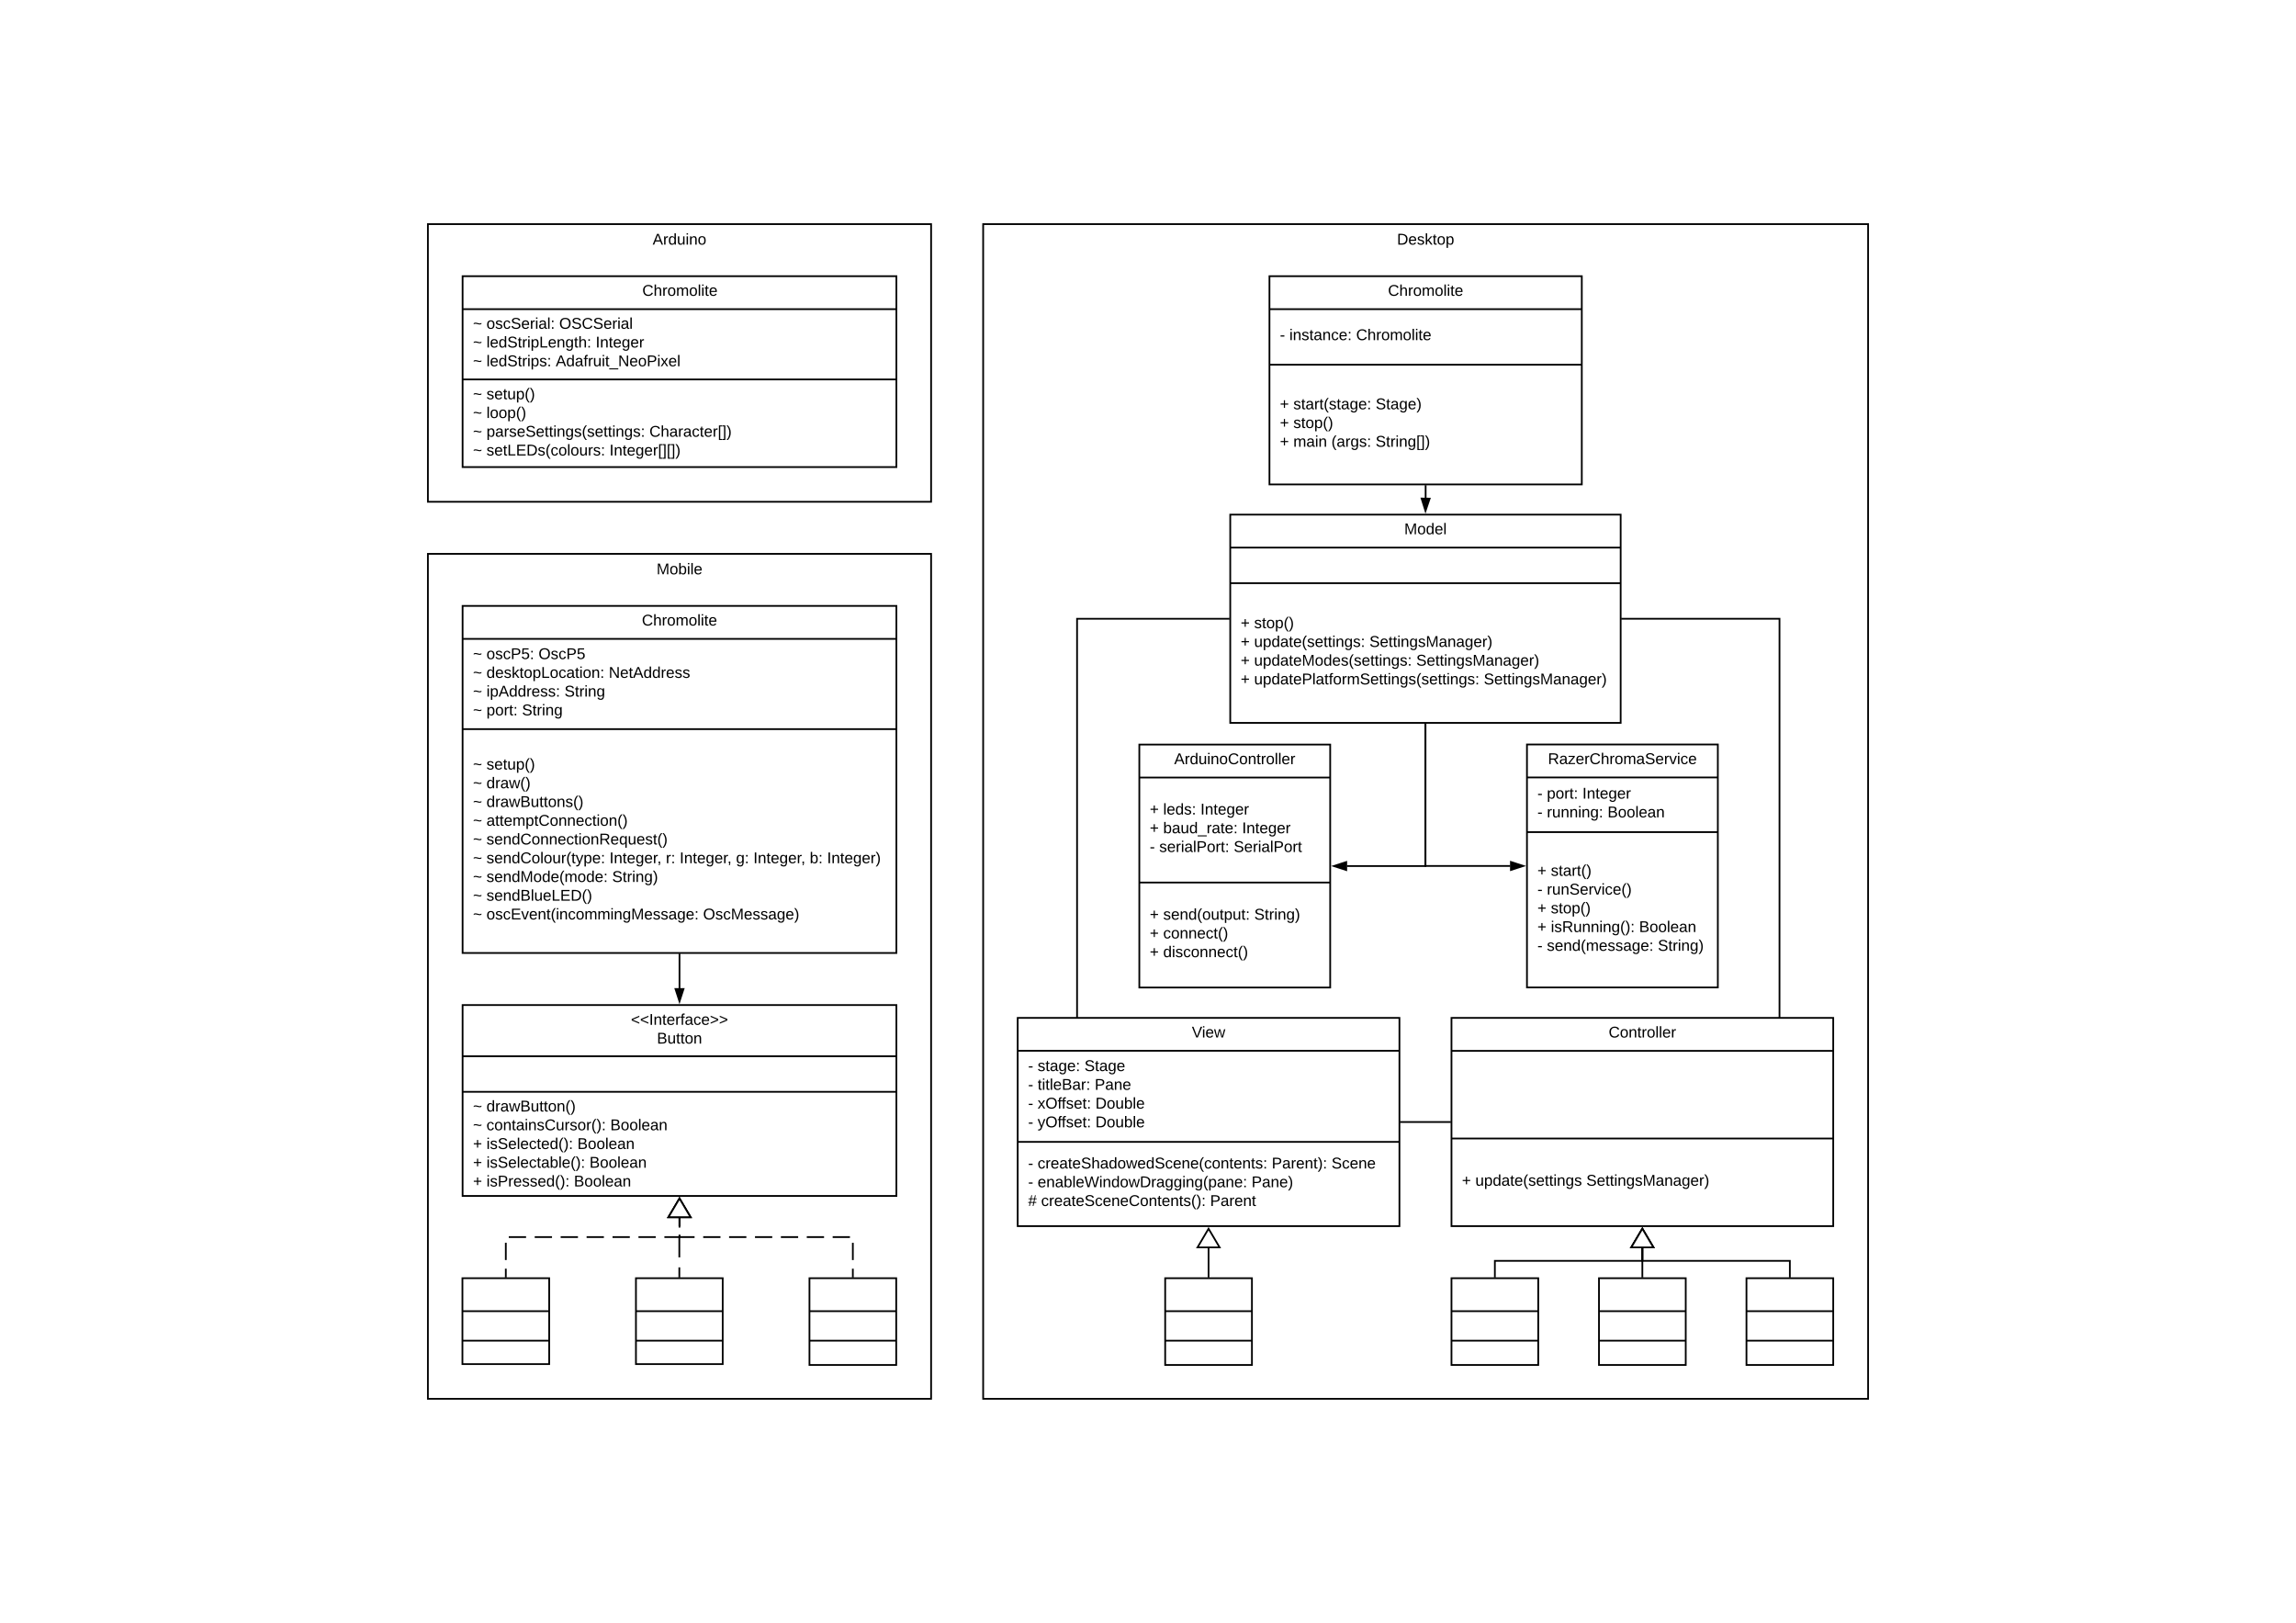 <svg xmlns="http://www.w3.org/2000/svg" xmlns:xlink="http://www.w3.org/1999/xlink" xmlns:lucid="lucid" width="2646.4" height="1870.4"><g transform="translate(0 0)" lucid:page-tab-id="0_0"><path d="M0 0h2646.4v1870.4H0z" fill="#fff"/><path d="M533.2 318.3h500v220h-500z" stroke="#000" stroke-width="2" fill="#fff"/><path d="M533.2 356.3h500m-500 81h500" stroke="#000" stroke-width="2" fill="none"/><use xlink:href="#a" transform="matrix(1,0,0,1,541.2,318.3) translate(199.125 22.6)"/><use xlink:href="#b" transform="matrix(1,0,0,1,545.2,363.9) translate(0 15)"/><use xlink:href="#c" transform="matrix(1,0,0,1,545.2,363.9) translate(15.5 15)"/><use xlink:href="#d" transform="matrix(1,0,0,1,545.2,363.9) translate(99.35 15)"/><use xlink:href="#b" transform="matrix(1,0,0,1,545.2,363.9) translate(0 36.6)"/><use xlink:href="#e" transform="matrix(1,0,0,1,545.2,363.9) translate(15.5 36.6)"/><use xlink:href="#f" transform="matrix(1,0,0,1,545.2,363.9) translate(141.35 36.6)"/><use xlink:href="#b" transform="matrix(1,0,0,1,545.2,363.9) translate(0 58.2)"/><use xlink:href="#g" transform="matrix(1,0,0,1,545.2,363.9) translate(15.5 58.2)"/><use xlink:href="#h" transform="matrix(1,0,0,1,545.2,363.9) translate(95.35 58.2)"/><use xlink:href="#b" transform="matrix(1,0,0,1,545.2,445.729) translate(0 14.4)"/><use xlink:href="#i" transform="matrix(1,0,0,1,545.2,445.729) translate(15.5 14.4)"/><use xlink:href="#b" transform="matrix(1,0,0,1,545.2,445.729) translate(0 36)"/><use xlink:href="#j" transform="matrix(1,0,0,1,545.2,445.729) translate(15.5 36)"/><use xlink:href="#b" transform="matrix(1,0,0,1,545.2,445.729) translate(0 57.6)"/><use xlink:href="#k" transform="matrix(1,0,0,1,545.2,445.729) translate(15.5 57.6)"/><use xlink:href="#l" transform="matrix(1,0,0,1,545.2,445.729) translate(203.3 57.6)"/><use xlink:href="#b" transform="matrix(1,0,0,1,545.2,445.729) translate(0 79.2)"/><use xlink:href="#m" transform="matrix(1,0,0,1,545.2,445.729) translate(15.5 79.2)"/><use xlink:href="#n" transform="matrix(1,0,0,1,545.2,445.729) translate(157.3 79.2)"/><path d="M493.2 258.3h580v320h-580z" stroke="#000" stroke-width="2" fill="none"/><use xlink:href="#o" transform="matrix(1,0,0,1,501.2,266.3) translate(251.05 15.6)"/><path d="M1133.2 258.3h1020v1353.8h-1020z" stroke="#000" stroke-width="2" fill="none"/><use xlink:href="#p" transform="matrix(1,0,0,1,1141.2,266.3) translate(469.025 15.6)"/><path d="M493.2 638.3h580v973.8h-580z" stroke="#000" stroke-width="2" fill="none"/><use xlink:href="#q" transform="matrix(1,0,0,1,501.2,646.3) translate(255.575 15.6)"/><path d="M1463.2 318.3h360v240h-360z" stroke="#000" stroke-width="2" fill="#fff"/><path d="M1463.2 356.3h360m-360 64h360" stroke="#000" stroke-width="2" fill="none"/><use xlink:href="#a" transform="matrix(1,0,0,1,1471.2,318.3) translate(128.625 22.6)"/><use xlink:href="#r" transform="matrix(1,0,0,1,1475.2,363.9) translate(0 28.1)"/><use xlink:href="#s" transform="matrix(1,0,0,1,1475.2,363.9) translate(10.95 28.1)"/><use xlink:href="#t" transform="matrix(1,0,0,1,1475.2,363.9) translate(87.9 28.1)"/><use xlink:href="#u" transform="matrix(1,0,0,1,1475.2,428.176) translate(0 43.5)"/><use xlink:href="#v" transform="matrix(1,0,0,1,1475.2,428.176) translate(15.5 43.5)"/><use xlink:href="#w" transform="matrix(1,0,0,1,1475.2,428.176) translate(110.4 43.5)"/><use xlink:href="#u" transform="matrix(1,0,0,1,1475.2,428.176) translate(0 65.1)"/><use xlink:href="#x" transform="matrix(1,0,0,1,1475.2,428.176) translate(15.5 65.1)"/><use xlink:href="#u" transform="matrix(1,0,0,1,1475.2,428.176) translate(0 86.7)"/><use xlink:href="#y" transform="matrix(1,0,0,1,1475.2,428.176) translate(15.5 86.7)"/><use xlink:href="#z" transform="matrix(1,0,0,1,1475.2,428.176) translate(59.4 86.7)"/><use xlink:href="#A" transform="matrix(1,0,0,1,1475.2,428.176) translate(110.3 86.7)"/><path d="M1418 593.1h450v240h-450z" stroke="#000" stroke-width="2" fill="#fff"/><path d="M1418 631.1h450m-450 41h450" stroke="#000" stroke-width="2" fill="none"/><use xlink:href="#B" transform="matrix(1,0,0,1,1426,593.1) translate(192.55 22.6)"/><use xlink:href="#u" transform="matrix(1,0,0,1,1430,680.241) translate(0 43.7)"/><use xlink:href="#x" transform="matrix(1,0,0,1,1430,680.241) translate(15.5 43.7)"/><use xlink:href="#u" transform="matrix(1,0,0,1,1430,680.241) translate(0 65.3)"/><use xlink:href="#C" transform="matrix(1,0,0,1,1430,680.241) translate(15.5 65.3)"/><use xlink:href="#D" transform="matrix(1,0,0,1,1430,680.241) translate(148.4 65.3)"/><use xlink:href="#u" transform="matrix(1,0,0,1,1430,680.241) translate(0 86.9)"/><use xlink:href="#E" transform="matrix(1,0,0,1,1430,680.241) translate(15.5 86.9)"/><use xlink:href="#D" transform="matrix(1,0,0,1,1430,680.241) translate(202.35 86.9)"/><use xlink:href="#u" transform="matrix(1,0,0,1,1430,680.241) translate(0 108.5)"/><use xlink:href="#F" transform="matrix(1,0,0,1,1430,680.241) translate(15.5 108.5)"/><use xlink:href="#G" transform="matrix(1,0,0,1,1430,680.241) translate(280.2 108.5)"/><path d="M1173 1173.1h440v240h-440z" stroke="#000" stroke-width="2" fill="#fff"/><path d="M1173 1211h440m-440 105h440" stroke="#000" stroke-width="2" fill="none"/><use xlink:href="#H" transform="matrix(1,0,0,1,1181,1173.1) translate(192.725 22.6)"/><use xlink:href="#r" transform="matrix(1,0,0,1,1185,1218.7) translate(0 15.7)"/><use xlink:href="#I" transform="matrix(1,0,0,1,1185,1218.7) translate(10.95 15.7)"/><use xlink:href="#J" transform="matrix(1,0,0,1,1185,1218.7) translate(64.95 15.7)"/><use xlink:href="#r" transform="matrix(1,0,0,1,1185,1218.7) translate(0 37.3)"/><use xlink:href="#K" transform="matrix(1,0,0,1,1185,1218.7) translate(10.95 37.3)"/><use xlink:href="#L" transform="matrix(1,0,0,1,1185,1218.7) translate(76.8 37.3)"/><use xlink:href="#r" transform="matrix(1,0,0,1,1185,1218.7) translate(0 58.9)"/><use xlink:href="#M" transform="matrix(1,0,0,1,1185,1218.7) translate(10.95 58.9)"/><use xlink:href="#N" transform="matrix(1,0,0,1,1185,1218.7) translate(77.6 58.9)"/><use xlink:href="#r" transform="matrix(1,0,0,1,1185,1218.7) translate(0 80.5)"/><use xlink:href="#O" transform="matrix(1,0,0,1,1185,1218.7) translate(10.95 80.5)"/><use xlink:href="#P" transform="matrix(1,0,0,1,1185,1218.7) translate(77.6 80.5)"/><use xlink:href="#r" transform="matrix(1,0,0,1,1185,1323.66) translate(0 23)"/><use xlink:href="#Q" transform="matrix(1,0,0,1,1185,1323.66) translate(10.95 23)"/><use xlink:href="#R" transform="matrix(1,0,0,1,1185,1323.66) translate(280.8 23)"/><use xlink:href="#S" transform="matrix(1,0,0,1,1185,1323.66) translate(349.7 23)"/><use xlink:href="#r" transform="matrix(1,0,0,1,1185,1323.66) translate(0 44.6)"/><use xlink:href="#T" transform="matrix(1,0,0,1,1185,1323.66) translate(10.95 44.6)"/><use xlink:href="#U" transform="matrix(1,0,0,1,1185,1323.66) translate(257.55 44.6)"/><use xlink:href="#V" transform="matrix(1,0,0,1,1185,1323.66) translate(0 66.2)"/><use xlink:href="#W" transform="matrix(1,0,0,1,1185,1323.66) translate(15 66.2)"/><use xlink:href="#X" transform="matrix(1,0,0,1,1185,1323.66) translate(209.8 66.2)"/><path d="M1673 1173.1h440v240h-440z" stroke="#000" stroke-width="2" fill="#fff"/><path d="M1673 1211.1h440m-440 101h440" stroke="#000" stroke-width="2" fill="none"/><use xlink:href="#Y" transform="matrix(1,0,0,1,1681,1173.1) translate(173.125 22.6)"/><use xlink:href="#u" transform="matrix(1,0,0,1,1685,1319.9) translate(0 46.6)"/><use xlink:href="#Z" transform="matrix(1,0,0,1,1685,1319.9) translate(15.5 46.6)"/><use xlink:href="#G" transform="matrix(1,0,0,1,1685,1319.9) translate(143.4 46.6)"/><path d="M533.2 698.3h500v400h-500z" stroke="#000" stroke-width="2" fill="#fff"/><path d="M533.2 736.3h500m-500 104h500" stroke="#000" stroke-width="2" fill="none"/><use xlink:href="#a" transform="matrix(1,0,0,1,541.2,698.3) translate(198.625 22.6)"/><use xlink:href="#b" transform="matrix(1,0,0,1,545.2,743.9) translate(0 15.7)"/><use xlink:href="#aa" transform="matrix(1,0,0,1,545.2,743.9) translate(15.5 15.7)"/><use xlink:href="#ab" transform="matrix(1,0,0,1,545.2,743.9) translate(75.5 15.7)"/><use xlink:href="#b" transform="matrix(1,0,0,1,545.2,743.9) translate(0 37.3)"/><use xlink:href="#ac" transform="matrix(1,0,0,1,545.2,743.9) translate(15.5 37.3)"/><use xlink:href="#ad" transform="matrix(1,0,0,1,545.2,743.9) translate(156.45 37.3)"/><use xlink:href="#b" transform="matrix(1,0,0,1,545.2,743.9) translate(0 58.9)"/><use xlink:href="#ae" transform="matrix(1,0,0,1,545.2,743.9) translate(15.5 58.9)"/><use xlink:href="#af" transform="matrix(1,0,0,1,545.2,743.9) translate(105.4 58.9)"/><use xlink:href="#b" transform="matrix(1,0,0,1,545.2,743.9) translate(0 80.5)"/><use xlink:href="#ag" transform="matrix(1,0,0,1,545.2,743.9) translate(15.5 80.5)"/><use xlink:href="#ah" transform="matrix(1,0,0,1,545.2,743.9) translate(56.45 80.5)"/><use xlink:href="#b" transform="matrix(1,0,0,1,545.2,848.141) translate(0 38.7)"/><use xlink:href="#i" transform="matrix(1,0,0,1,545.2,848.141) translate(15.5 38.7)"/><use xlink:href="#b" transform="matrix(1,0,0,1,545.2,848.141) translate(0 60.3)"/><use xlink:href="#ai" transform="matrix(1,0,0,1,545.2,848.141) translate(15.5 60.3)"/><use xlink:href="#b" transform="matrix(1,0,0,1,545.2,848.141) translate(0 81.9)"/><use xlink:href="#aj" transform="matrix(1,0,0,1,545.2,848.141) translate(15.5 81.9)"/><use xlink:href="#b" transform="matrix(1,0,0,1,545.2,848.141) translate(0 103.5)"/><use xlink:href="#ak" transform="matrix(1,0,0,1,545.2,848.141) translate(15.5 103.5)"/><use xlink:href="#b" transform="matrix(1,0,0,1,545.2,848.141) translate(0 125.1)"/><use xlink:href="#al" transform="matrix(1,0,0,1,545.2,848.141) translate(15.5 125.1)"/><use xlink:href="#b" transform="matrix(1,0,0,1,545.2,848.141) translate(0 146.7)"/><use xlink:href="#am" transform="matrix(1,0,0,1,545.2,848.141) translate(15.5 146.7)"/><use xlink:href="#an" transform="matrix(1,0,0,1,545.2,848.141) translate(157.3 146.7)"/><use xlink:href="#ao" transform="matrix(1,0,0,1,545.2,848.141) translate(222.25 146.7)"/><use xlink:href="#an" transform="matrix(1,0,0,1,545.2,848.141) translate(238.2 146.7)"/><use xlink:href="#ap" transform="matrix(1,0,0,1,545.2,848.141) translate(303.15 146.7)"/><use xlink:href="#an" transform="matrix(1,0,0,1,545.2,848.141) translate(323.15 146.7)"/><use xlink:href="#aq" transform="matrix(1,0,0,1,545.2,848.141) translate(388.1 146.7)"/><use xlink:href="#ar" transform="matrix(1,0,0,1,545.2,848.141) translate(408.1 146.7)"/><use xlink:href="#b" transform="matrix(1,0,0,1,545.2,848.141) translate(0 168.3)"/><use xlink:href="#as" transform="matrix(1,0,0,1,545.2,848.141) translate(15.5 168.3)"/><use xlink:href="#at" transform="matrix(1,0,0,1,545.2,848.141) translate(160.35 168.3)"/><use xlink:href="#b" transform="matrix(1,0,0,1,545.2,848.141) translate(0 189.9)"/><use xlink:href="#au" transform="matrix(1,0,0,1,545.2,848.141) translate(15.5 189.9)"/><use xlink:href="#b" transform="matrix(1,0,0,1,545.2,848.141) translate(0 211.5)"/><use xlink:href="#av" transform="matrix(1,0,0,1,545.2,848.141) translate(15.5 211.5)"/><use xlink:href="#aw" transform="matrix(1,0,0,1,545.2,848.141) translate(265.2 211.5)"/><path d="M1643.2 559.3v14.76" stroke="#000" stroke-width="2" fill="none"/><path d="M1644.2 559.3h-2v-1h2zM1647.83 574.65l-4.8 14.2-4.47-14.3z"/><path d="M1649.22 573.67L1643 592.1l-5.8-18.57zm-6.15 11.96l3.37-10-6.52-.07z"/><path d="M1241.44 1172.1v-459H1417" stroke="#000" stroke-width="2" fill="none"/><path d="M1242.44 1173.1h-2v-1h2zM1418 714.1h-1v-2h1z"/><path d="M1614 1293.1h58" stroke="#000" stroke-width="2" fill="none"/><path d="M1614 1294.1h-1v-2h1zM1673 1294.1h-1v-2h1z"/><path d="M1869 713.1h182.07v459" stroke="#000" stroke-width="2" fill="none"/><path d="M1869 714.1h-1v-2h1zM2052.07 1173.1h-2v-1h2z"/><path d="M1723 1472.1v-19h170v-15.04" stroke="#000" stroke-width="2" fill="none"/><path d="M1724 1473.1h-2v-1h2z"/><path d="M1905.73 1437.58h-25.46l12.73-21.52z" fill="#fff"/><path d="M1907.48 1438.58h-28.96l14.48-24.48zm-25.45-2h21.94l-10.97-18.55z"/><path d="M1843 1473.1h100v100h-100z" stroke="#000" stroke-width="2" fill="#fff"/><path d="M1843 1511.1h100m-100 34h100" stroke="#000" stroke-width="2" fill="none"/><path d="M1673 1473.1h100v100h-100z" stroke="#000" stroke-width="2" fill="#fff"/><path d="M1673 1511.1h100m-100 34h100" stroke="#000" stroke-width="2" fill="none"/><path d="M2013 1473.1h100v100h-100z" stroke="#000" stroke-width="2" fill="#fff"/><path d="M2013 1511.1h100m-100 34h100M1893 1472.1v-34.04" stroke="#000" stroke-width="2" fill="none"/><path d="M1894 1473.1h-2v-1h2z"/><path d="M1905.73 1437.58h-25.46l12.73-21.52z" fill="#fff"/><path d="M1907.48 1438.58h-28.96l14.48-24.48zm-25.45-2h21.94l-10.97-18.55z"/><path d="M2063 1472.1v-19h-170v-15.04" stroke="#000" stroke-width="2" fill="none"/><path d="M2064 1473.1h-2v-1h2z"/><path d="M1905.73 1437.58h-25.46l12.73-21.52z" fill="#fff"/><path d="M1907.48 1438.58h-28.96l14.48-24.48zm-25.45-2h21.94l-10.97-18.55z"/><path d="M1343 1473.1h100v100h-100z" stroke="#000" stroke-width="2" fill="#fff"/><path d="M1343 1511.1h100m-100 34h100M1393 1472.1v-34.04" stroke="#000" stroke-width="2" fill="none"/><path d="M1394 1473.1h-2v-1h2z"/><path d="M1405.73 1437.58h-25.46l12.73-21.52z" fill="#fff"/><path d="M1407.48 1438.58h-28.96l14.48-24.48zm-25.45-2h21.94l-10.97-18.55z"/><path d="M1760 858h220v280h-220z" stroke="#000" stroke-width="2" fill="#fff"/><path d="M1760 896h220m-220 63h220" stroke="#000" stroke-width="2" fill="none"/><g><use xlink:href="#ax" transform="matrix(1,0,0,1,1768,858) translate(16.175 22.6)"/></g><g><use xlink:href="#r" transform="matrix(1,0,0,1,1772,903.6) translate(0 16.8)"/><use xlink:href="#ag" transform="matrix(1,0,0,1,1772,903.6) translate(10.95 16.8)"/><use xlink:href="#f" transform="matrix(1,0,0,1,1772,903.6) translate(51.9 16.8)"/><use xlink:href="#r" transform="matrix(1,0,0,1,1772,903.6) translate(0 38.4)"/><use xlink:href="#ay" transform="matrix(1,0,0,1,1772,903.6) translate(10.95 38.4)"/><use xlink:href="#az" transform="matrix(1,0,0,1,1772,903.6) translate(80.85 38.4)"/></g><g><use xlink:href="#u" transform="matrix(1,0,0,1,1772,966.984) translate(0 42.4)"/><use xlink:href="#aA" transform="matrix(1,0,0,1,1772,966.984) translate(15.5 42.4)"/><use xlink:href="#r" transform="matrix(1,0,0,1,1772,966.984) translate(0 64)"/><use xlink:href="#aB" transform="matrix(1,0,0,1,1772,966.984) translate(10.95 64)"/><use xlink:href="#u" transform="matrix(1,0,0,1,1772,966.984) translate(0 85.6)"/><use xlink:href="#x" transform="matrix(1,0,0,1,1772,966.984) translate(15.5 85.6)"/><use xlink:href="#u" transform="matrix(1,0,0,1,1772,966.984) translate(0 107.2)"/><use xlink:href="#aC" transform="matrix(1,0,0,1,1772,966.984) translate(15.5 107.2)"/><use xlink:href="#aD" transform="matrix(1,0,0,1,1772,966.984) translate(117.25 107.2)"/><use xlink:href="#r" transform="matrix(1,0,0,1,1772,966.984) translate(0 128.8)"/><use xlink:href="#aE" transform="matrix(1,0,0,1,1772,966.984) translate(10.95 128.8)"/><use xlink:href="#aF" transform="matrix(1,0,0,1,1772,966.984) translate(138.85 128.8)"/></g><path d="M1313.2 858.1h220v280h-220z" stroke="#000" stroke-width="2" fill="#fff"/><path d="M1313.2 896.1h220m-220 121h220" stroke="#000" stroke-width="2" fill="none"/><g><use xlink:href="#aG" transform="matrix(1,0,0,1,1321.2,858.1) translate(32.175 22.6)"/></g><g><use xlink:href="#u" transform="matrix(1,0,0,1,1325.2,903.7) translate(0 35)"/><use xlink:href="#aH" transform="matrix(1,0,0,1,1325.2,903.7) translate(15.5 35)"/><use xlink:href="#f" transform="matrix(1,0,0,1,1325.2,903.7) translate(58.45 35)"/><use xlink:href="#u" transform="matrix(1,0,0,1,1325.2,903.7) translate(0 56.6)"/><use xlink:href="#aI" transform="matrix(1,0,0,1,1325.2,903.7) translate(15.5 56.6)"/><use xlink:href="#f" transform="matrix(1,0,0,1,1325.2,903.7) translate(106.45 56.6)"/><use xlink:href="#r" transform="matrix(1,0,0,1,1325.2,903.7) translate(0 78.2)"/><use xlink:href="#aJ" transform="matrix(1,0,0,1,1325.2,903.7) translate(10.95 78.2)"/><use xlink:href="#aK" transform="matrix(1,0,0,1,1325.2,903.7) translate(96.75 78.2)"/></g><g><use xlink:href="#u" transform="matrix(1,0,0,1,1325.2,1024.9) translate(0 35)"/><use xlink:href="#aL" transform="matrix(1,0,0,1,1325.2,1024.9) translate(15.5 35)"/><use xlink:href="#at" transform="matrix(1,0,0,1,1325.2,1024.9) translate(120.45 35)"/><use xlink:href="#u" transform="matrix(1,0,0,1,1325.2,1024.9) translate(0 56.6)"/><use xlink:href="#aM" transform="matrix(1,0,0,1,1325.2,1024.9) translate(15.5 56.6)"/><use xlink:href="#u" transform="matrix(1,0,0,1,1325.2,1024.9) translate(0 78.2)"/><use xlink:href="#aN" transform="matrix(1,0,0,1,1325.2,1024.9) translate(15.5 78.2)"/></g><path d="M1643 834.1v164h-90.56" stroke="#000" stroke-width="2" fill="none"/><path d="M1644 834.1h-2v-1h2zM1551.7 1002.74l-14.26-4.64 14.26-4.64z"/><path d="M1552.7 1004.1l-18.5-6 18.5-6zm-12.03-6l10.03 3.26v-6.52z"/><path d="M1740.76 998H1643V834.1" stroke="#000" stroke-width="2" fill="none"/><path d="M1755.76 998l-14.26 4.64v-9.28z"/><path d="M1759 998l-18.5 6v-12zm-16.5 3.26l10.03-3.26-10.03-3.26zM1644 834.1h-2v-1h2z"/><path d="M533.2 1158.3h500v220h-500z" stroke="#000" stroke-width="2" fill="#fff"/><path d="M533.2 1217.3h500m-500 41h500" stroke="#000" stroke-width="2" fill="none"/><g><use xlink:href="#aO" transform="matrix(1,0,0,1,541.2,1158.3) translate(186.025 22.8)"/><use xlink:href="#aP" transform="matrix(1,0,0,1,541.2,1158.3) translate(216 44.4)"/></g><g><use xlink:href="#b" transform="matrix(1,0,0,1,545.2,1266.587) translate(0 14.4)"/><use xlink:href="#aQ" transform="matrix(1,0,0,1,545.2,1266.587) translate(15.5 14.4)"/><use xlink:href="#b" transform="matrix(1,0,0,1,545.2,1266.587) translate(0 36)"/><use xlink:href="#aR" transform="matrix(1,0,0,1,545.2,1266.587) translate(15.5 36)"/><use xlink:href="#aD" transform="matrix(1,0,0,1,545.2,1266.587) translate(158.2 36)"/><use xlink:href="#u" transform="matrix(1,0,0,1,545.2,1266.587) translate(0 57.6)"/><use xlink:href="#aS" transform="matrix(1,0,0,1,545.2,1266.587) translate(15.5 57.6)"/><use xlink:href="#aD" transform="matrix(1,0,0,1,545.2,1266.587) translate(120.3 57.6)"/><use xlink:href="#u" transform="matrix(1,0,0,1,545.2,1266.587) translate(0 79.2)"/><use xlink:href="#aT" transform="matrix(1,0,0,1,545.2,1266.587) translate(15.5 79.2)"/><use xlink:href="#aD" transform="matrix(1,0,0,1,545.2,1266.587) translate(134.25 79.2)"/><use xlink:href="#u" transform="matrix(1,0,0,1,545.2,1266.587) translate(0 100.8)"/><use xlink:href="#aU" transform="matrix(1,0,0,1,545.2,1266.587) translate(15.5 100.8)"/><use xlink:href="#az" transform="matrix(1,0,0,1,545.2,1266.587) translate(116.3 100.8)"/></g><path d="M783.2 1099.3v39.76" stroke="#000" stroke-width="2" fill="none"/><path d="M784.2 1099.3h-2v-1h2zM783.2 1154.06l-4.64-14.26h9.28z"/><path d="M783.2 1157.3l-6-18.5h12zm-3.26-16.5l3.26 10.03 3.26-10.03z"/><path d="M583 1472.1v-46.4h200.2v-22.44" fill="none"/><path d="M583 1472.1v-9.96m0-9.97v-19.93m3.42-6.54h19.93m9.96 0h19.94m9.97 0h19.94m9.96 0h19.93m9.96 0h19.92m9.97 0h19.9m9.98 0h17.42v-2.5m0-9.97v-9.97" stroke="#000" stroke-width="2" fill="none"/><path d="M584 1473.1h-2v-1h2z"/><path d="M795.93 1402.78h-25.46l12.73-21.52z" fill="#fff"/><path d="M797.68 1403.78h-28.96l14.48-24.48zm-25.45-2h21.94l-10.97-18.55z"/><path d="M733 1473.1h100v99H733z" stroke="#000" stroke-width="2" fill="#fff"/><path d="M733 1511.1h100m-100 34h100" stroke="#000" stroke-width="2" fill="none"/><path d="M533 1473.1h100v99H533z" stroke="#000" stroke-width="2" fill="#fff"/><path d="M533 1511.1h100m-100 34h100" stroke="#000" stroke-width="2" fill="none"/><path d="M933 1473.1h100v100H933z" stroke="#000" stroke-width="2" fill="#fff"/><path d="M933 1511.1h100m-100 34h100" stroke="#000" stroke-width="2" fill="none"/><path d="M783 1472.1v-46.4h.2v-22.44" fill="none"/><path d="M783 1472.1v-11.5m0-11.5v-23.02m.2-11.3v-11.52" stroke="#000" stroke-width="2" fill="none"/><path d="M784 1473.1h-2v-1h2z"/><path d="M795.93 1402.78h-25.46l12.73-21.52z" fill="#fff"/><path d="M797.68 1403.78h-28.96l14.48-24.48zm-25.45-2h21.94l-10.97-18.55z"/><path d="M983 1472.1v-46.4H783.2v-22.44" fill="none"/><path d="M983 1472.1v-9.95m0-9.95v-19.9m-3.35-6.6h-19.9m-9.95 0h-19.9m-9.94 0h-19.9m-9.95 0h-19.9m-9.94 0h-19.9m-9.95 0h-19.9m-9.94 0H783.2v-2.54m0-9.95v-9.94" stroke="#000" stroke-width="2" fill="none"/><path d="M984 1473.1h-2v-1h2z"/><path d="M795.93 1402.78h-25.46l12.73-21.52z" fill="#fff"/><path d="M797.68 1403.78h-28.96l14.48-24.48zm-25.45-2h21.94l-10.97-18.55z"/><defs><path d="M212-179c-10-28-35-45-73-45-59 0-87 40-87 99 0 60 29 101 89 101 43 0 62-24 78-52l27 14C228-24 195 4 139 4 59 4 22-46 18-125c-6-104 99-153 187-111 19 9 31 26 39 46" id="aV"/><path d="M106-169C34-169 62-67 57 0H25v-261h32l-1 103c12-21 28-36 61-36 89 0 53 116 60 194h-32v-121c2-32-8-49-39-48" id="aW"/><path d="M114-163C36-179 61-72 57 0H25l-1-190h30c1 12-1 29 2 39 6-27 23-49 58-41v29" id="aX"/><path d="M100-194c62-1 85 37 85 99 1 63-27 99-86 99S16-35 15-95c0-66 28-99 85-99zM99-20c44 1 53-31 53-75 0-43-8-75-51-75s-53 32-53 75 10 74 51 75" id="aY"/><path d="M210-169c-67 3-38 105-44 169h-31v-121c0-29-5-50-35-48C34-165 62-65 56 0H25l-1-190h30c1 10-1 24 2 32 10-44 99-50 107 0 11-21 27-35 58-36 85-2 47 119 55 194h-31v-121c0-29-5-49-35-48" id="aZ"/><path d="M24 0v-261h32V0H24" id="ba"/><path d="M24-231v-30h32v30H24zM24 0v-190h32V0H24" id="bb"/><path d="M59-47c-2 24 18 29 38 22v24C64 9 27 4 27-40v-127H5v-23h24l9-43h21v43h35v23H59v120" id="bc"/><path d="M100-194c63 0 86 42 84 106H49c0 40 14 67 53 68 26 1 43-12 49-29l28 8c-11 28-37 45-77 45C44 4 14-33 15-96c1-61 26-98 85-98zm52 81c6-60-76-77-97-28-3 7-6 17-6 28h103" id="bd"/><g id="a"><use transform="matrix(0.05,0,0,0.05,0,0)" xlink:href="#aV"/><use transform="matrix(0.05,0,0,0.05,12.95,0)" xlink:href="#aW"/><use transform="matrix(0.05,0,0,0.05,22.95,0)" xlink:href="#aX"/><use transform="matrix(0.05,0,0,0.05,28.9,0)" xlink:href="#aY"/><use transform="matrix(0.05,0,0,0.05,38.9,0)" xlink:href="#aZ"/><use transform="matrix(0.05,0,0,0.05,53.85,0)" xlink:href="#aY"/><use transform="matrix(0.05,0,0,0.05,63.85,0)" xlink:href="#ba"/><use transform="matrix(0.05,0,0,0.05,67.8,0)" xlink:href="#bb"/><use transform="matrix(0.05,0,0,0.05,71.75,0)" xlink:href="#bc"/><use transform="matrix(0.05,0,0,0.05,76.75,0)" xlink:href="#bd"/></g><path d="M16-127c37-31 93-2 135 6 18-1 32-8 43-16v26c-50 42-130-35-178 9v-25" id="be"/><use transform="matrix(0.05,0,0,0.05,0,0)" xlink:href="#be" id="b"/><path d="M135-143c-3-34-86-38-87 0 15 53 115 12 119 90S17 21 10-45l28-5c4 36 97 45 98 0-10-56-113-15-118-90-4-57 82-63 122-42 12 7 21 19 24 35" id="bf"/><path d="M96-169c-40 0-48 33-48 73s9 75 48 75c24 0 41-14 43-38l32 2c-6 37-31 61-74 61-59 0-76-41-82-99-10-93 101-131 147-64 4 7 5 14 7 22l-32 3c-4-21-16-35-41-35" id="bg"/><path d="M185-189c-5-48-123-54-124 2 14 75 158 14 163 119 3 78-121 87-175 55-17-10-28-26-33-46l33-7c5 56 141 63 141-1 0-78-155-14-162-118-5-82 145-84 179-34 5 7 8 16 11 25" id="bh"/><path d="M141-36C126-15 110 5 73 4 37 3 15-17 15-53c-1-64 63-63 125-63 3-35-9-54-41-54-24 1-41 7-42 31l-33-3c5-37 33-52 76-52 45 0 72 20 72 64v82c-1 20 7 32 28 27v20c-31 9-61-2-59-35zM48-53c0 20 12 33 32 33 41-3 63-29 60-74-43 2-92-5-92 41" id="bi"/><path d="M33-154v-36h34v36H33zM33 0v-36h34V0H33" id="bj"/><g id="c"><use transform="matrix(0.05,0,0,0.05,0,0)" xlink:href="#aY"/><use transform="matrix(0.05,0,0,0.05,10,0)" xlink:href="#bf"/><use transform="matrix(0.05,0,0,0.05,19,0)" xlink:href="#bg"/><use transform="matrix(0.05,0,0,0.05,28,0)" xlink:href="#bh"/><use transform="matrix(0.05,0,0,0.05,40,0)" xlink:href="#bd"/><use transform="matrix(0.05,0,0,0.05,50,0)" xlink:href="#aX"/><use transform="matrix(0.05,0,0,0.05,55.95,0)" xlink:href="#bb"/><use transform="matrix(0.05,0,0,0.05,59.9,0)" xlink:href="#bi"/><use transform="matrix(0.05,0,0,0.05,69.9,0)" xlink:href="#ba"/><use transform="matrix(0.05,0,0,0.05,73.85,0)" xlink:href="#bj"/></g><path d="M140-251c81 0 123 46 123 126C263-46 219 4 140 4 59 4 17-45 17-125s42-126 123-126zm0 227c63 0 89-41 89-101s-29-99-89-99c-61 0-89 39-89 99S79-25 140-24" id="bk"/><g id="d"><use transform="matrix(0.05,0,0,0.05,0,0)" xlink:href="#bk"/><use transform="matrix(0.05,0,0,0.05,14,0)" xlink:href="#bh"/><use transform="matrix(0.05,0,0,0.05,26,0)" xlink:href="#aV"/><use transform="matrix(0.05,0,0,0.05,38.95,0)" xlink:href="#bh"/><use transform="matrix(0.05,0,0,0.05,50.95,0)" xlink:href="#bd"/><use transform="matrix(0.05,0,0,0.05,60.95,0)" xlink:href="#aX"/><use transform="matrix(0.05,0,0,0.05,66.9,0)" xlink:href="#bb"/><use transform="matrix(0.05,0,0,0.05,70.85,0)" xlink:href="#bi"/><use transform="matrix(0.05,0,0,0.05,80.85,0)" xlink:href="#ba"/></g><path d="M85-194c31 0 48 13 60 33l-1-100h32l1 261h-30c-2-10 0-23-3-31C134-8 116 4 85 4 32 4 16-35 15-94c0-66 23-100 70-100zm9 24c-40 0-46 34-46 75 0 40 6 74 45 74 42 0 51-32 51-76 0-42-9-74-50-73" id="bl"/><path d="M115-194c55 1 70 41 70 98S169 2 115 4C84 4 66-9 55-30l1 105H24l-1-265h31l2 30c10-21 28-34 59-34zm-8 174c40 0 45-34 45-75s-6-73-45-74c-42 0-51 32-51 76 0 43 10 73 51 73" id="bm"/><path d="M30 0v-248h33v221h125V0H30" id="bn"/><path d="M117-194c89-4 53 116 60 194h-32v-121c0-31-8-49-39-48C34-167 62-67 57 0H25l-1-190h30c1 10-1 24 2 32 11-22 29-35 61-36" id="bo"/><path d="M177-190C167-65 218 103 67 71c-23-6-38-20-44-43l32-5c15 47 100 32 89-28v-30C133-14 115 1 83 1 29 1 15-40 15-95c0-56 16-97 71-98 29-1 48 16 59 35 1-10 0-23 2-32h30zM94-22c36 0 50-32 50-73 0-42-14-75-50-75-39 0-46 34-46 75s6 73 46 73" id="bp"/><g id="e"><use transform="matrix(0.05,0,0,0.05,0,0)" xlink:href="#ba"/><use transform="matrix(0.05,0,0,0.05,3.95,0)" xlink:href="#bd"/><use transform="matrix(0.05,0,0,0.05,13.95,0)" xlink:href="#bl"/><use transform="matrix(0.05,0,0,0.05,23.95,0)" xlink:href="#bh"/><use transform="matrix(0.05,0,0,0.05,35.95,0)" xlink:href="#bc"/><use transform="matrix(0.05,0,0,0.05,40.95,0)" xlink:href="#aX"/><use transform="matrix(0.05,0,0,0.05,46.9,0)" xlink:href="#bb"/><use transform="matrix(0.05,0,0,0.05,50.85,0)" xlink:href="#bm"/><use transform="matrix(0.05,0,0,0.05,60.85,0)" xlink:href="#bn"/><use transform="matrix(0.05,0,0,0.05,70.85,0)" xlink:href="#bd"/><use transform="matrix(0.05,0,0,0.05,80.85,0)" xlink:href="#bo"/><use transform="matrix(0.05,0,0,0.05,90.85,0)" xlink:href="#bp"/><use transform="matrix(0.05,0,0,0.05,100.85,0)" xlink:href="#bc"/><use transform="matrix(0.05,0,0,0.05,105.85,0)" xlink:href="#aW"/><use transform="matrix(0.05,0,0,0.05,115.85,0)" xlink:href="#bj"/></g><path d="M33 0v-248h34V0H33" id="bq"/><g id="f"><use transform="matrix(0.05,0,0,0.05,0,0)" xlink:href="#bq"/><use transform="matrix(0.05,0,0,0.05,5,0)" xlink:href="#bo"/><use transform="matrix(0.05,0,0,0.05,15,0)" xlink:href="#bc"/><use transform="matrix(0.05,0,0,0.05,20,0)" xlink:href="#bd"/><use transform="matrix(0.05,0,0,0.05,30,0)" xlink:href="#bp"/><use transform="matrix(0.05,0,0,0.05,40,0)" xlink:href="#bd"/><use transform="matrix(0.05,0,0,0.05,50,0)" xlink:href="#aX"/></g><g id="g"><use transform="matrix(0.05,0,0,0.05,0,0)" xlink:href="#ba"/><use transform="matrix(0.05,0,0,0.05,3.95,0)" xlink:href="#bd"/><use transform="matrix(0.05,0,0,0.05,13.95,0)" xlink:href="#bl"/><use transform="matrix(0.05,0,0,0.05,23.95,0)" xlink:href="#bh"/><use transform="matrix(0.05,0,0,0.05,35.95,0)" xlink:href="#bc"/><use transform="matrix(0.05,0,0,0.05,40.95,0)" xlink:href="#aX"/><use transform="matrix(0.05,0,0,0.05,46.9,0)" xlink:href="#bb"/><use transform="matrix(0.05,0,0,0.05,50.85,0)" xlink:href="#bm"/><use transform="matrix(0.05,0,0,0.05,60.85,0)" xlink:href="#bf"/><use transform="matrix(0.05,0,0,0.05,69.85,0)" xlink:href="#bj"/></g><path d="M205 0l-28-72H64L36 0H1l101-248h38L239 0h-34zm-38-99l-47-123c-12 45-31 82-46 123h93" id="br"/><path d="M101-234c-31-9-42 10-38 44h38v23H63V0H32v-167H5v-23h27c-7-52 17-82 69-68v24" id="bs"/><path d="M84 4C-5 8 30-112 23-190h32v120c0 31 7 50 39 49 72-2 45-101 50-169h31l1 190h-30c-1-10 1-25-2-33-11 22-28 36-60 37" id="bt"/><path d="M-5 72V49h209v23H-5" id="bu"/><path d="M190 0L58-211 59 0H30v-248h39L202-35l-2-213h31V0h-41" id="bv"/><path d="M30-248c87 1 191-15 191 75 0 78-77 80-158 76V0H30v-248zm33 125c57 0 124 11 124-50 0-59-68-47-124-48v98" id="bw"/><path d="M141 0L90-78 38 0H4l68-98-65-92h35l48 74 47-74h35l-64 92 68 98h-35" id="bx"/><g id="h"><use transform="matrix(0.05,0,0,0.05,0,0)" xlink:href="#br"/><use transform="matrix(0.05,0,0,0.05,12,0)" xlink:href="#bl"/><use transform="matrix(0.05,0,0,0.05,22,0)" xlink:href="#bi"/><use transform="matrix(0.05,0,0,0.05,32,0)" xlink:href="#bs"/><use transform="matrix(0.05,0,0,0.05,37,0)" xlink:href="#aX"/><use transform="matrix(0.05,0,0,0.05,42.95,0)" xlink:href="#bt"/><use transform="matrix(0.05,0,0,0.05,52.95,0)" xlink:href="#bb"/><use transform="matrix(0.05,0,0,0.05,56.9,0)" xlink:href="#bc"/><use transform="matrix(0.05,0,0,0.05,61.9,0)" xlink:href="#bu"/><use transform="matrix(0.05,0,0,0.05,71.9,0)" xlink:href="#bv"/><use transform="matrix(0.05,0,0,0.05,84.85,0)" xlink:href="#bd"/><use transform="matrix(0.05,0,0,0.05,94.85,0)" xlink:href="#aY"/><use transform="matrix(0.05,0,0,0.05,104.85,0)" xlink:href="#bw"/><use transform="matrix(0.05,0,0,0.05,116.85,0)" xlink:href="#bb"/><use transform="matrix(0.05,0,0,0.05,120.8,0)" xlink:href="#bx"/><use transform="matrix(0.05,0,0,0.05,129.8,0)" xlink:href="#bd"/><use transform="matrix(0.05,0,0,0.05,139.8,0)" xlink:href="#ba"/></g><path d="M87 75C49 33 22-17 22-94c0-76 28-126 65-167h31c-38 41-64 92-64 168S80 34 118 75H87" id="by"/><path d="M33-261c38 41 65 92 65 168S71 34 33 75H2C39 34 66-17 66-93S39-220 2-261h31" id="bz"/><g id="i"><use transform="matrix(0.05,0,0,0.05,0,0)" xlink:href="#bf"/><use transform="matrix(0.05,0,0,0.05,9,0)" xlink:href="#bd"/><use transform="matrix(0.05,0,0,0.05,19,0)" xlink:href="#bc"/><use transform="matrix(0.05,0,0,0.05,24,0)" xlink:href="#bt"/><use transform="matrix(0.05,0,0,0.05,34,0)" xlink:href="#bm"/><use transform="matrix(0.05,0,0,0.05,44,0)" xlink:href="#by"/><use transform="matrix(0.05,0,0,0.05,49.95,0)" xlink:href="#bz"/></g><g id="j"><use transform="matrix(0.05,0,0,0.05,0,0)" xlink:href="#ba"/><use transform="matrix(0.05,0,0,0.05,3.95,0)" xlink:href="#aY"/><use transform="matrix(0.05,0,0,0.05,13.95,0)" xlink:href="#aY"/><use transform="matrix(0.05,0,0,0.05,23.95,0)" xlink:href="#bm"/><use transform="matrix(0.05,0,0,0.05,33.95,0)" xlink:href="#by"/><use transform="matrix(0.05,0,0,0.05,39.9,0)" xlink:href="#bz"/></g><g id="k"><use transform="matrix(0.05,0,0,0.05,0,0)" xlink:href="#bm"/><use transform="matrix(0.05,0,0,0.05,10,0)" xlink:href="#bi"/><use transform="matrix(0.05,0,0,0.05,20,0)" xlink:href="#aX"/><use transform="matrix(0.05,0,0,0.05,25.95,0)" xlink:href="#bf"/><use transform="matrix(0.05,0,0,0.05,34.95,0)" xlink:href="#bd"/><use transform="matrix(0.05,0,0,0.05,44.95,0)" xlink:href="#bh"/><use transform="matrix(0.05,0,0,0.05,56.95,0)" xlink:href="#bd"/><use transform="matrix(0.05,0,0,0.05,66.95,0)" xlink:href="#bc"/><use transform="matrix(0.05,0,0,0.05,71.95,0)" xlink:href="#bc"/><use transform="matrix(0.05,0,0,0.05,76.95,0)" xlink:href="#bb"/><use transform="matrix(0.05,0,0,0.05,80.9,0)" xlink:href="#bo"/><use transform="matrix(0.05,0,0,0.05,90.9,0)" xlink:href="#bp"/><use transform="matrix(0.05,0,0,0.05,100.9,0)" xlink:href="#bf"/><use transform="matrix(0.05,0,0,0.05,109.9,0)" xlink:href="#by"/><use transform="matrix(0.05,0,0,0.05,115.85,0)" xlink:href="#bf"/><use transform="matrix(0.05,0,0,0.05,124.85,0)" xlink:href="#bd"/><use transform="matrix(0.05,0,0,0.05,134.85,0)" xlink:href="#bc"/><use transform="matrix(0.05,0,0,0.05,139.85,0)" xlink:href="#bc"/><use transform="matrix(0.05,0,0,0.05,144.85,0)" xlink:href="#bb"/><use transform="matrix(0.05,0,0,0.05,148.8,0)" xlink:href="#bo"/><use transform="matrix(0.05,0,0,0.05,158.8,0)" xlink:href="#bp"/><use transform="matrix(0.05,0,0,0.05,168.8,0)" xlink:href="#bf"/><use transform="matrix(0.05,0,0,0.05,177.8,0)" xlink:href="#bj"/></g><path d="M26 75v-336h71v23H56V52h41v23H26" id="bA"/><path d="M3 75V52h41v-290H3v-23h71V75H3" id="bB"/><g id="l"><use transform="matrix(0.05,0,0,0.05,0,0)" xlink:href="#aV"/><use transform="matrix(0.05,0,0,0.05,12.95,0)" xlink:href="#aW"/><use transform="matrix(0.05,0,0,0.05,22.95,0)" xlink:href="#bi"/><use transform="matrix(0.05,0,0,0.05,32.95,0)" xlink:href="#aX"/><use transform="matrix(0.05,0,0,0.05,38.9,0)" xlink:href="#bi"/><use transform="matrix(0.05,0,0,0.05,48.9,0)" xlink:href="#bg"/><use transform="matrix(0.05,0,0,0.05,57.9,0)" xlink:href="#bc"/><use transform="matrix(0.05,0,0,0.05,62.9,0)" xlink:href="#bd"/><use transform="matrix(0.05,0,0,0.05,72.9,0)" xlink:href="#aX"/><use transform="matrix(0.05,0,0,0.05,78.85,0)" xlink:href="#bA"/><use transform="matrix(0.05,0,0,0.05,83.85,0)" xlink:href="#bB"/><use transform="matrix(0.05,0,0,0.05,88.85,0)" xlink:href="#bz"/></g><path d="M30 0v-248h187v28H63v79h144v27H63v87h162V0H30" id="bC"/><path d="M30-248c118-7 216 8 213 122C240-48 200 0 122 0H30v-248zM63-27c89 8 146-16 146-99s-60-101-146-95v194" id="bD"/><g id="m"><use transform="matrix(0.05,0,0,0.05,0,0)" xlink:href="#bf"/><use transform="matrix(0.05,0,0,0.05,9,0)" xlink:href="#bd"/><use transform="matrix(0.05,0,0,0.05,19,0)" xlink:href="#bc"/><use transform="matrix(0.05,0,0,0.05,24,0)" xlink:href="#bn"/><use transform="matrix(0.05,0,0,0.05,34,0)" xlink:href="#bC"/><use transform="matrix(0.05,0,0,0.05,46,0)" xlink:href="#bD"/><use transform="matrix(0.05,0,0,0.05,58.95,0)" xlink:href="#bf"/><use transform="matrix(0.05,0,0,0.05,67.95,0)" xlink:href="#by"/><use transform="matrix(0.05,0,0,0.05,73.9,0)" xlink:href="#bg"/><use transform="matrix(0.05,0,0,0.05,82.9,0)" xlink:href="#aY"/><use transform="matrix(0.05,0,0,0.05,92.9,0)" xlink:href="#ba"/><use transform="matrix(0.05,0,0,0.05,96.85,0)" xlink:href="#aY"/><use transform="matrix(0.05,0,0,0.05,106.85,0)" xlink:href="#bt"/><use transform="matrix(0.05,0,0,0.05,116.85,0)" xlink:href="#aX"/><use transform="matrix(0.05,0,0,0.05,122.8,0)" xlink:href="#bf"/><use transform="matrix(0.05,0,0,0.05,131.8,0)" xlink:href="#bj"/></g><g id="n"><use transform="matrix(0.05,0,0,0.05,0,0)" xlink:href="#bq"/><use transform="matrix(0.05,0,0,0.05,5,0)" xlink:href="#bo"/><use transform="matrix(0.05,0,0,0.05,15,0)" xlink:href="#bc"/><use transform="matrix(0.05,0,0,0.05,20,0)" xlink:href="#bd"/><use transform="matrix(0.05,0,0,0.05,30,0)" xlink:href="#bp"/><use transform="matrix(0.05,0,0,0.05,40,0)" xlink:href="#bd"/><use transform="matrix(0.05,0,0,0.05,50,0)" xlink:href="#aX"/><use transform="matrix(0.05,0,0,0.05,55.95,0)" xlink:href="#bA"/><use transform="matrix(0.05,0,0,0.05,60.95,0)" xlink:href="#bB"/><use transform="matrix(0.05,0,0,0.05,65.95,0)" xlink:href="#bA"/><use transform="matrix(0.05,0,0,0.05,70.95,0)" xlink:href="#bB"/><use transform="matrix(0.05,0,0,0.05,75.95,0)" xlink:href="#bz"/></g><g id="o"><use transform="matrix(0.05,0,0,0.05,0,0)" xlink:href="#br"/><use transform="matrix(0.05,0,0,0.05,12,0)" xlink:href="#aX"/><use transform="matrix(0.05,0,0,0.05,17.95,0)" xlink:href="#bl"/><use transform="matrix(0.05,0,0,0.05,27.95,0)" xlink:href="#bt"/><use transform="matrix(0.05,0,0,0.05,37.95,0)" xlink:href="#bb"/><use transform="matrix(0.05,0,0,0.05,41.9,0)" xlink:href="#bo"/><use transform="matrix(0.05,0,0,0.05,51.9,0)" xlink:href="#aY"/></g><path d="M143 0L79-87 56-68V0H24v-261h32v163l83-92h37l-77 82L181 0h-38" id="bE"/><g id="p"><use transform="matrix(0.05,0,0,0.05,0,0)" xlink:href="#bD"/><use transform="matrix(0.05,0,0,0.05,12.95,0)" xlink:href="#bd"/><use transform="matrix(0.05,0,0,0.05,22.95,0)" xlink:href="#bf"/><use transform="matrix(0.05,0,0,0.05,31.95,0)" xlink:href="#bE"/><use transform="matrix(0.05,0,0,0.05,40.95,0)" xlink:href="#bc"/><use transform="matrix(0.05,0,0,0.05,45.95,0)" xlink:href="#aY"/><use transform="matrix(0.05,0,0,0.05,55.95,0)" xlink:href="#bm"/></g><path d="M240 0l2-218c-23 76-54 145-80 218h-23L58-218 59 0H30v-248h44l77 211c21-75 51-140 76-211h43V0h-30" id="bF"/><path d="M115-194c53 0 69 39 70 98 0 66-23 100-70 100C84 3 66-7 56-30L54 0H23l1-261h32v101c10-23 28-34 59-34zm-8 174c40 0 45-34 45-75 0-40-5-75-45-74-42 0-51 32-51 76 0 43 10 73 51 73" id="bG"/><g id="q"><use transform="matrix(0.05,0,0,0.05,0,0)" xlink:href="#bF"/><use transform="matrix(0.05,0,0,0.05,14.95,0)" xlink:href="#aY"/><use transform="matrix(0.05,0,0,0.05,24.95,0)" xlink:href="#bG"/><use transform="matrix(0.05,0,0,0.05,34.95,0)" xlink:href="#bb"/><use transform="matrix(0.05,0,0,0.05,38.9,0)" xlink:href="#ba"/><use transform="matrix(0.05,0,0,0.05,42.85,0)" xlink:href="#bd"/></g><path d="M16-82v-28h88v28H16" id="bH"/><use transform="matrix(0.05,0,0,0.05,0,0)" xlink:href="#bH" id="r"/><g id="s"><use transform="matrix(0.05,0,0,0.05,0,0)" xlink:href="#bb"/><use transform="matrix(0.05,0,0,0.05,3.95,0)" xlink:href="#bo"/><use transform="matrix(0.05,0,0,0.05,13.95,0)" xlink:href="#bf"/><use transform="matrix(0.05,0,0,0.05,22.95,0)" xlink:href="#bc"/><use transform="matrix(0.05,0,0,0.05,27.95,0)" xlink:href="#bi"/><use transform="matrix(0.05,0,0,0.05,37.95,0)" xlink:href="#bo"/><use transform="matrix(0.05,0,0,0.05,47.95,0)" xlink:href="#bg"/><use transform="matrix(0.05,0,0,0.05,56.95,0)" xlink:href="#bd"/><use transform="matrix(0.05,0,0,0.05,66.95,0)" xlink:href="#bj"/></g><g id="t"><use transform="matrix(0.05,0,0,0.05,0,0)" xlink:href="#aV"/><use transform="matrix(0.05,0,0,0.05,12.95,0)" xlink:href="#aW"/><use transform="matrix(0.05,0,0,0.05,22.95,0)" xlink:href="#aX"/><use transform="matrix(0.05,0,0,0.05,28.9,0)" xlink:href="#aY"/><use transform="matrix(0.05,0,0,0.05,38.9,0)" xlink:href="#aZ"/><use transform="matrix(0.05,0,0,0.05,53.85,0)" xlink:href="#aY"/><use transform="matrix(0.05,0,0,0.05,63.85,0)" xlink:href="#ba"/><use transform="matrix(0.05,0,0,0.05,67.8,0)" xlink:href="#bb"/><use transform="matrix(0.05,0,0,0.05,71.75,0)" xlink:href="#bc"/><use transform="matrix(0.05,0,0,0.05,76.75,0)" xlink:href="#bd"/></g><path d="M118-107v75H92v-75H18v-26h74v-75h26v75h74v26h-74" id="bI"/><use transform="matrix(0.05,0,0,0.05,0,0)" xlink:href="#bI" id="u"/><g id="v"><use transform="matrix(0.05,0,0,0.05,0,0)" xlink:href="#bf"/><use transform="matrix(0.05,0,0,0.05,9,0)" xlink:href="#bc"/><use transform="matrix(0.05,0,0,0.05,14,0)" xlink:href="#bi"/><use transform="matrix(0.05,0,0,0.05,24,0)" xlink:href="#aX"/><use transform="matrix(0.05,0,0,0.05,29.95,0)" xlink:href="#bc"/><use transform="matrix(0.05,0,0,0.05,34.95,0)" xlink:href="#by"/><use transform="matrix(0.05,0,0,0.05,40.9,0)" xlink:href="#bf"/><use transform="matrix(0.05,0,0,0.05,49.9,0)" xlink:href="#bc"/><use transform="matrix(0.05,0,0,0.05,54.9,0)" xlink:href="#bi"/><use transform="matrix(0.05,0,0,0.05,64.9,0)" xlink:href="#bp"/><use transform="matrix(0.05,0,0,0.05,74.9,0)" xlink:href="#bd"/><use transform="matrix(0.05,0,0,0.05,84.9,0)" xlink:href="#bj"/></g><g id="w"><use transform="matrix(0.05,0,0,0.05,0,0)" xlink:href="#bh"/><use transform="matrix(0.05,0,0,0.05,12,0)" xlink:href="#bc"/><use transform="matrix(0.05,0,0,0.05,17,0)" xlink:href="#bi"/><use transform="matrix(0.05,0,0,0.05,27,0)" xlink:href="#bp"/><use transform="matrix(0.05,0,0,0.05,37,0)" xlink:href="#bd"/><use transform="matrix(0.05,0,0,0.05,47,0)" xlink:href="#bz"/></g><g id="x"><use transform="matrix(0.05,0,0,0.05,0,0)" xlink:href="#bf"/><use transform="matrix(0.05,0,0,0.05,9,0)" xlink:href="#bc"/><use transform="matrix(0.05,0,0,0.05,14,0)" xlink:href="#aY"/><use transform="matrix(0.05,0,0,0.05,24,0)" xlink:href="#bm"/><use transform="matrix(0.05,0,0,0.05,34,0)" xlink:href="#by"/><use transform="matrix(0.05,0,0,0.05,39.95,0)" xlink:href="#bz"/></g><g id="y"><use transform="matrix(0.05,0,0,0.05,0,0)" xlink:href="#aZ"/><use transform="matrix(0.05,0,0,0.05,14.95,0)" xlink:href="#bi"/><use transform="matrix(0.05,0,0,0.05,24.95,0)" xlink:href="#bb"/><use transform="matrix(0.05,0,0,0.05,28.9,0)" xlink:href="#bo"/></g><g id="z"><use transform="matrix(0.05,0,0,0.05,0,0)" xlink:href="#by"/><use transform="matrix(0.05,0,0,0.05,5.95,0)" xlink:href="#bi"/><use transform="matrix(0.05,0,0,0.05,15.95,0)" xlink:href="#aX"/><use transform="matrix(0.05,0,0,0.05,21.9,0)" xlink:href="#bp"/><use transform="matrix(0.05,0,0,0.05,31.9,0)" xlink:href="#bf"/><use transform="matrix(0.05,0,0,0.05,40.9,0)" xlink:href="#bj"/></g><g id="A"><use transform="matrix(0.05,0,0,0.05,0,0)" xlink:href="#bh"/><use transform="matrix(0.05,0,0,0.05,12,0)" xlink:href="#bc"/><use transform="matrix(0.05,0,0,0.05,17,0)" xlink:href="#aX"/><use transform="matrix(0.05,0,0,0.05,22.95,0)" xlink:href="#bb"/><use transform="matrix(0.05,0,0,0.05,26.9,0)" xlink:href="#bo"/><use transform="matrix(0.05,0,0,0.05,36.9,0)" xlink:href="#bp"/><use transform="matrix(0.05,0,0,0.05,46.9,0)" xlink:href="#bA"/><use transform="matrix(0.05,0,0,0.05,51.9,0)" xlink:href="#bB"/><use transform="matrix(0.05,0,0,0.05,56.9,0)" xlink:href="#bz"/></g><g id="B"><use transform="matrix(0.05,0,0,0.05,0,0)" xlink:href="#bF"/><use transform="matrix(0.05,0,0,0.05,14.95,0)" xlink:href="#aY"/><use transform="matrix(0.05,0,0,0.05,24.95,0)" xlink:href="#bl"/><use transform="matrix(0.05,0,0,0.05,34.95,0)" xlink:href="#bd"/><use transform="matrix(0.05,0,0,0.05,44.95,0)" xlink:href="#ba"/></g><g id="C"><use transform="matrix(0.05,0,0,0.05,0,0)" xlink:href="#bt"/><use transform="matrix(0.05,0,0,0.05,10,0)" xlink:href="#bm"/><use transform="matrix(0.05,0,0,0.05,20,0)" xlink:href="#bl"/><use transform="matrix(0.05,0,0,0.05,30,0)" xlink:href="#bi"/><use transform="matrix(0.05,0,0,0.05,40,0)" xlink:href="#bc"/><use transform="matrix(0.05,0,0,0.05,45,0)" xlink:href="#bd"/><use transform="matrix(0.05,0,0,0.05,55,0)" xlink:href="#by"/><use transform="matrix(0.05,0,0,0.05,60.95,0)" xlink:href="#bf"/><use transform="matrix(0.05,0,0,0.05,69.95,0)" xlink:href="#bd"/><use transform="matrix(0.05,0,0,0.05,79.95,0)" xlink:href="#bc"/><use transform="matrix(0.05,0,0,0.05,84.95,0)" xlink:href="#bc"/><use transform="matrix(0.05,0,0,0.05,89.95,0)" xlink:href="#bb"/><use transform="matrix(0.05,0,0,0.05,93.9,0)" xlink:href="#bo"/><use transform="matrix(0.05,0,0,0.05,103.9,0)" xlink:href="#bp"/><use transform="matrix(0.05,0,0,0.05,113.9,0)" xlink:href="#bf"/><use transform="matrix(0.05,0,0,0.05,122.9,0)" xlink:href="#bj"/></g><g id="D"><use transform="matrix(0.05,0,0,0.05,0,0)" xlink:href="#bh"/><use transform="matrix(0.05,0,0,0.05,12,0)" xlink:href="#bd"/><use transform="matrix(0.05,0,0,0.05,22,0)" xlink:href="#bc"/><use transform="matrix(0.05,0,0,0.05,27,0)" xlink:href="#bc"/><use transform="matrix(0.05,0,0,0.05,32,0)" xlink:href="#bb"/><use transform="matrix(0.05,0,0,0.05,35.95,0)" xlink:href="#bo"/><use transform="matrix(0.05,0,0,0.05,45.95,0)" xlink:href="#bp"/><use transform="matrix(0.05,0,0,0.05,55.95,0)" xlink:href="#bf"/><use transform="matrix(0.05,0,0,0.05,64.95,0)" xlink:href="#bF"/><use transform="matrix(0.05,0,0,0.05,79.9,0)" xlink:href="#bi"/><use transform="matrix(0.05,0,0,0.05,89.9,0)" xlink:href="#bo"/><use transform="matrix(0.05,0,0,0.05,99.9,0)" xlink:href="#bi"/><use transform="matrix(0.05,0,0,0.05,109.9,0)" xlink:href="#bp"/><use transform="matrix(0.05,0,0,0.05,119.9,0)" xlink:href="#bd"/><use transform="matrix(0.05,0,0,0.05,129.9,0)" xlink:href="#aX"/><use transform="matrix(0.05,0,0,0.05,135.85,0)" xlink:href="#bz"/></g><g id="E"><use transform="matrix(0.05,0,0,0.05,0,0)" xlink:href="#bt"/><use transform="matrix(0.05,0,0,0.05,10,0)" xlink:href="#bm"/><use transform="matrix(0.05,0,0,0.05,20,0)" xlink:href="#bl"/><use transform="matrix(0.05,0,0,0.05,30,0)" xlink:href="#bi"/><use transform="matrix(0.05,0,0,0.05,40,0)" xlink:href="#bc"/><use transform="matrix(0.05,0,0,0.05,45,0)" xlink:href="#bd"/><use transform="matrix(0.05,0,0,0.05,55,0)" xlink:href="#bF"/><use transform="matrix(0.05,0,0,0.05,69.95,0)" xlink:href="#aY"/><use transform="matrix(0.05,0,0,0.05,79.95,0)" xlink:href="#bl"/><use transform="matrix(0.05,0,0,0.05,89.95,0)" xlink:href="#bd"/><use transform="matrix(0.05,0,0,0.05,99.95,0)" xlink:href="#bf"/><use transform="matrix(0.05,0,0,0.05,108.95,0)" xlink:href="#by"/><use transform="matrix(0.05,0,0,0.05,114.9,0)" xlink:href="#bf"/><use transform="matrix(0.05,0,0,0.05,123.9,0)" xlink:href="#bd"/><use transform="matrix(0.05,0,0,0.05,133.9,0)" xlink:href="#bc"/><use transform="matrix(0.05,0,0,0.05,138.9,0)" xlink:href="#bc"/><use transform="matrix(0.05,0,0,0.05,143.9,0)" xlink:href="#bb"/><use transform="matrix(0.05,0,0,0.05,147.85,0)" xlink:href="#bo"/><use transform="matrix(0.05,0,0,0.05,157.85,0)" xlink:href="#bp"/><use transform="matrix(0.05,0,0,0.05,167.85,0)" xlink:href="#bf"/><use transform="matrix(0.05,0,0,0.05,176.85,0)" xlink:href="#bj"/></g><g id="F"><use transform="matrix(0.05,0,0,0.05,0,0)" xlink:href="#bt"/><use transform="matrix(0.05,0,0,0.05,10,0)" xlink:href="#bm"/><use transform="matrix(0.05,0,0,0.05,20,0)" xlink:href="#bl"/><use transform="matrix(0.05,0,0,0.05,30,0)" xlink:href="#bi"/><use transform="matrix(0.05,0,0,0.05,40,0)" xlink:href="#bc"/><use transform="matrix(0.05,0,0,0.05,45,0)" xlink:href="#bd"/><use transform="matrix(0.05,0,0,0.05,55,0)" xlink:href="#bw"/><use transform="matrix(0.05,0,0,0.05,67,0)" xlink:href="#ba"/><use transform="matrix(0.05,0,0,0.05,70.95,0)" xlink:href="#bi"/><use transform="matrix(0.05,0,0,0.05,80.95,0)" xlink:href="#bc"/><use transform="matrix(0.05,0,0,0.05,85.95,0)" xlink:href="#bs"/><use transform="matrix(0.05,0,0,0.05,90.95,0)" xlink:href="#aY"/><use transform="matrix(0.05,0,0,0.05,100.95,0)" xlink:href="#aX"/><use transform="matrix(0.05,0,0,0.05,106.9,0)" xlink:href="#aZ"/><use transform="matrix(0.05,0,0,0.05,121.85,0)" xlink:href="#bh"/><use transform="matrix(0.05,0,0,0.05,133.85,0)" xlink:href="#bd"/><use transform="matrix(0.05,0,0,0.05,143.85,0)" xlink:href="#bc"/><use transform="matrix(0.05,0,0,0.05,148.85,0)" xlink:href="#bc"/><use transform="matrix(0.05,0,0,0.05,153.85,0)" xlink:href="#bb"/><use transform="matrix(0.05,0,0,0.05,157.8,0)" xlink:href="#bo"/><use transform="matrix(0.05,0,0,0.05,167.8,0)" xlink:href="#bp"/><use transform="matrix(0.05,0,0,0.05,177.8,0)" xlink:href="#bf"/><use transform="matrix(0.05,0,0,0.05,186.8,0)" xlink:href="#by"/><use transform="matrix(0.05,0,0,0.05,192.75,0)" xlink:href="#bf"/><use transform="matrix(0.05,0,0,0.05,201.75,0)" xlink:href="#bd"/><use transform="matrix(0.05,0,0,0.05,211.75,0)" xlink:href="#bc"/><use transform="matrix(0.05,0,0,0.05,216.75,0)" xlink:href="#bc"/><use transform="matrix(0.05,0,0,0.05,221.75,0)" xlink:href="#bb"/><use transform="matrix(0.05,0,0,0.05,225.7,0)" xlink:href="#bo"/><use transform="matrix(0.05,0,0,0.05,235.7,0)" xlink:href="#bp"/><use transform="matrix(0.05,0,0,0.05,245.7,0)" xlink:href="#bf"/><use transform="matrix(0.05,0,0,0.05,254.7,0)" xlink:href="#bj"/></g><g id="G"><use transform="matrix(0.05,0,0,0.05,0,0)" xlink:href="#bh"/><use transform="matrix(0.05,0,0,0.05,12,0)" xlink:href="#bd"/><use transform="matrix(0.05,0,0,0.05,22,0)" xlink:href="#bc"/><use transform="matrix(0.05,0,0,0.05,27,0)" xlink:href="#bc"/><use transform="matrix(0.05,0,0,0.05,32,0)" xlink:href="#bb"/><use transform="matrix(0.05,0,0,0.05,35.95,0)" xlink:href="#bo"/><use transform="matrix(0.05,0,0,0.05,45.95,0)" xlink:href="#bp"/><use transform="matrix(0.05,0,0,0.05,55.95,0)" xlink:href="#bf"/><use transform="matrix(0.05,0,0,0.05,64.95,0)" xlink:href="#bF"/><use transform="matrix(0.05,0,0,0.05,79.9,0)" xlink:href="#bi"/><use transform="matrix(0.05,0,0,0.05,89.9,0)" xlink:href="#bo"/><use transform="matrix(0.05,0,0,0.05,99.9,0)" xlink:href="#bi"/><use transform="matrix(0.05,0,0,0.05,109.9,0)" xlink:href="#bp"/><use transform="matrix(0.05,0,0,0.05,119.9,0)" xlink:href="#bd"/><use transform="matrix(0.05,0,0,0.05,129.9,0)" xlink:href="#aX"/><use transform="matrix(0.05,0,0,0.05,135.85,0)" xlink:href="#bz"/></g><path d="M137 0h-34L2-248h35l83 218 83-218h36" id="bJ"/><path d="M206 0h-36l-40-164L89 0H53L-1-190h32L70-26l43-164h34l41 164 42-164h31" id="bK"/><g id="H"><use transform="matrix(0.05,0,0,0.05,0,0)" xlink:href="#bJ"/><use transform="matrix(0.05,0,0,0.05,11.65,0)" xlink:href="#bb"/><use transform="matrix(0.05,0,0,0.05,15.6,0)" xlink:href="#bd"/><use transform="matrix(0.05,0,0,0.05,25.6,0)" xlink:href="#bK"/></g><g id="I"><use transform="matrix(0.05,0,0,0.05,0,0)" xlink:href="#bf"/><use transform="matrix(0.05,0,0,0.05,9,0)" xlink:href="#bc"/><use transform="matrix(0.05,0,0,0.05,14,0)" xlink:href="#bi"/><use transform="matrix(0.05,0,0,0.05,24,0)" xlink:href="#bp"/><use transform="matrix(0.05,0,0,0.05,34,0)" xlink:href="#bd"/><use transform="matrix(0.05,0,0,0.05,44,0)" xlink:href="#bj"/></g><g id="J"><use transform="matrix(0.05,0,0,0.05,0,0)" xlink:href="#bh"/><use transform="matrix(0.05,0,0,0.05,12,0)" xlink:href="#bc"/><use transform="matrix(0.05,0,0,0.05,17,0)" xlink:href="#bi"/><use transform="matrix(0.05,0,0,0.05,27,0)" xlink:href="#bp"/><use transform="matrix(0.05,0,0,0.05,37,0)" xlink:href="#bd"/></g><path d="M160-131c35 5 61 23 61 61C221 17 115-2 30 0v-248c76 3 177-17 177 60 0 33-19 50-47 57zm-97-11c50-1 110 9 110-42 0-47-63-36-110-37v79zm0 115c55-2 124 14 124-45 0-56-70-42-124-44v89" id="bL"/><g id="K"><use transform="matrix(0.05,0,0,0.05,0,0)" xlink:href="#bc"/><use transform="matrix(0.05,0,0,0.05,5,0)" xlink:href="#bb"/><use transform="matrix(0.05,0,0,0.05,8.95,0)" xlink:href="#bc"/><use transform="matrix(0.05,0,0,0.05,13.95,0)" xlink:href="#ba"/><use transform="matrix(0.05,0,0,0.05,17.9,0)" xlink:href="#bd"/><use transform="matrix(0.05,0,0,0.05,27.9,0)" xlink:href="#bL"/><use transform="matrix(0.05,0,0,0.05,39.9,0)" xlink:href="#bi"/><use transform="matrix(0.05,0,0,0.05,49.9,0)" xlink:href="#aX"/><use transform="matrix(0.05,0,0,0.05,55.85,0)" xlink:href="#bj"/></g><g id="L"><use transform="matrix(0.05,0,0,0.05,0,0)" xlink:href="#bw"/><use transform="matrix(0.05,0,0,0.05,12,0)" xlink:href="#bi"/><use transform="matrix(0.05,0,0,0.05,22,0)" xlink:href="#bo"/><use transform="matrix(0.05,0,0,0.05,32,0)" xlink:href="#bd"/></g><g id="M"><use transform="matrix(0.05,0,0,0.05,0,0)" xlink:href="#bx"/><use transform="matrix(0.05,0,0,0.05,9,0)" xlink:href="#bk"/><use transform="matrix(0.05,0,0,0.05,23,0)" xlink:href="#bs"/><use transform="matrix(0.05,0,0,0.05,27.65,0)" xlink:href="#bs"/><use transform="matrix(0.05,0,0,0.05,32.65,0)" xlink:href="#bf"/><use transform="matrix(0.05,0,0,0.05,41.65,0)" xlink:href="#bd"/><use transform="matrix(0.05,0,0,0.05,51.65,0)" xlink:href="#bc"/><use transform="matrix(0.05,0,0,0.05,56.65,0)" xlink:href="#bj"/></g><g id="N"><use transform="matrix(0.05,0,0,0.05,0,0)" xlink:href="#bD"/><use transform="matrix(0.05,0,0,0.05,12.95,0)" xlink:href="#aY"/><use transform="matrix(0.05,0,0,0.05,22.95,0)" xlink:href="#bt"/><use transform="matrix(0.05,0,0,0.05,32.95,0)" xlink:href="#bG"/><use transform="matrix(0.05,0,0,0.05,42.95,0)" xlink:href="#ba"/><use transform="matrix(0.05,0,0,0.05,46.9,0)" xlink:href="#bd"/></g><path d="M179-190L93 31C79 59 56 82 12 73V49c39 6 53-20 64-50L1-190h34L92-34l54-156h33" id="bM"/><g id="O"><use transform="matrix(0.05,0,0,0.05,0,0)" xlink:href="#bM"/><use transform="matrix(0.05,0,0,0.05,9,0)" xlink:href="#bk"/><use transform="matrix(0.05,0,0,0.05,23,0)" xlink:href="#bs"/><use transform="matrix(0.05,0,0,0.05,27.65,0)" xlink:href="#bs"/><use transform="matrix(0.05,0,0,0.05,32.65,0)" xlink:href="#bf"/><use transform="matrix(0.05,0,0,0.05,41.65,0)" xlink:href="#bd"/><use transform="matrix(0.05,0,0,0.05,51.65,0)" xlink:href="#bc"/><use transform="matrix(0.05,0,0,0.05,56.65,0)" xlink:href="#bj"/></g><g id="P"><use transform="matrix(0.05,0,0,0.05,0,0)" xlink:href="#bD"/><use transform="matrix(0.05,0,0,0.05,12.95,0)" xlink:href="#aY"/><use transform="matrix(0.05,0,0,0.05,22.95,0)" xlink:href="#bt"/><use transform="matrix(0.05,0,0,0.05,32.95,0)" xlink:href="#bG"/><use transform="matrix(0.05,0,0,0.05,42.95,0)" xlink:href="#ba"/><use transform="matrix(0.05,0,0,0.05,46.9,0)" xlink:href="#bd"/></g><g id="Q"><use transform="matrix(0.05,0,0,0.05,0,0)" xlink:href="#bg"/><use transform="matrix(0.05,0,0,0.05,9,0)" xlink:href="#aX"/><use transform="matrix(0.05,0,0,0.05,14.95,0)" xlink:href="#bd"/><use transform="matrix(0.05,0,0,0.05,24.95,0)" xlink:href="#bi"/><use transform="matrix(0.05,0,0,0.05,34.95,0)" xlink:href="#bc"/><use transform="matrix(0.05,0,0,0.05,39.95,0)" xlink:href="#bd"/><use transform="matrix(0.05,0,0,0.05,49.95,0)" xlink:href="#bh"/><use transform="matrix(0.05,0,0,0.05,61.95,0)" xlink:href="#aW"/><use transform="matrix(0.05,0,0,0.05,71.95,0)" xlink:href="#bi"/><use transform="matrix(0.05,0,0,0.05,81.95,0)" xlink:href="#bl"/><use transform="matrix(0.05,0,0,0.05,91.95,0)" xlink:href="#aY"/><use transform="matrix(0.05,0,0,0.05,101.95,0)" xlink:href="#bK"/><use transform="matrix(0.05,0,0,0.05,114.9,0)" xlink:href="#bd"/><use transform="matrix(0.05,0,0,0.05,124.9,0)" xlink:href="#bl"/><use transform="matrix(0.05,0,0,0.05,134.9,0)" xlink:href="#bh"/><use transform="matrix(0.05,0,0,0.05,146.9,0)" xlink:href="#bg"/><use transform="matrix(0.05,0,0,0.05,155.9,0)" xlink:href="#bd"/><use transform="matrix(0.05,0,0,0.05,165.9,0)" xlink:href="#bo"/><use transform="matrix(0.05,0,0,0.05,175.9,0)" xlink:href="#bd"/><use transform="matrix(0.05,0,0,0.05,185.9,0)" xlink:href="#by"/><use transform="matrix(0.05,0,0,0.05,191.85,0)" xlink:href="#bg"/><use transform="matrix(0.05,0,0,0.05,200.85,0)" xlink:href="#aY"/><use transform="matrix(0.05,0,0,0.05,210.85,0)" xlink:href="#bo"/><use transform="matrix(0.05,0,0,0.05,220.85,0)" xlink:href="#bc"/><use transform="matrix(0.05,0,0,0.05,225.85,0)" xlink:href="#bd"/><use transform="matrix(0.05,0,0,0.05,235.85,0)" xlink:href="#bo"/><use transform="matrix(0.05,0,0,0.05,245.85,0)" xlink:href="#bc"/><use transform="matrix(0.05,0,0,0.05,250.85,0)" xlink:href="#bf"/><use transform="matrix(0.05,0,0,0.05,259.85,0)" xlink:href="#bj"/></g><g id="R"><use transform="matrix(0.05,0,0,0.05,0,0)" xlink:href="#bw"/><use transform="matrix(0.05,0,0,0.05,12,0)" xlink:href="#bi"/><use transform="matrix(0.05,0,0,0.05,22,0)" xlink:href="#aX"/><use transform="matrix(0.05,0,0,0.05,27.95,0)" xlink:href="#bd"/><use transform="matrix(0.05,0,0,0.05,37.95,0)" xlink:href="#bo"/><use transform="matrix(0.05,0,0,0.05,47.95,0)" xlink:href="#bc"/><use transform="matrix(0.05,0,0,0.05,52.95,0)" xlink:href="#bz"/><use transform="matrix(0.05,0,0,0.05,58.9,0)" xlink:href="#bj"/></g><g id="S"><use transform="matrix(0.05,0,0,0.05,0,0)" xlink:href="#bh"/><use transform="matrix(0.05,0,0,0.05,12,0)" xlink:href="#bg"/><use transform="matrix(0.05,0,0,0.05,21,0)" xlink:href="#bd"/><use transform="matrix(0.05,0,0,0.05,31,0)" xlink:href="#bo"/><use transform="matrix(0.05,0,0,0.05,41,0)" xlink:href="#bd"/></g><path d="M266 0h-40l-56-210L115 0H75L2-248h35L96-30l15-64 43-154h32l59 218 59-218h35" id="bN"/><g id="T"><use transform="matrix(0.05,0,0,0.05,0,0)" xlink:href="#bd"/><use transform="matrix(0.05,0,0,0.05,10,0)" xlink:href="#bo"/><use transform="matrix(0.05,0,0,0.05,20,0)" xlink:href="#bi"/><use transform="matrix(0.05,0,0,0.05,30,0)" xlink:href="#bG"/><use transform="matrix(0.05,0,0,0.05,40,0)" xlink:href="#ba"/><use transform="matrix(0.05,0,0,0.05,43.95,0)" xlink:href="#bd"/><use transform="matrix(0.05,0,0,0.05,53.95,0)" xlink:href="#bN"/><use transform="matrix(0.05,0,0,0.05,70.9,0)" xlink:href="#bb"/><use transform="matrix(0.05,0,0,0.05,74.85,0)" xlink:href="#bo"/><use transform="matrix(0.05,0,0,0.05,84.85,0)" xlink:href="#bl"/><use transform="matrix(0.05,0,0,0.05,94.85,0)" xlink:href="#aY"/><use transform="matrix(0.05,0,0,0.05,104.85,0)" xlink:href="#bK"/><use transform="matrix(0.05,0,0,0.05,117.8,0)" xlink:href="#bD"/><use transform="matrix(0.05,0,0,0.05,130.75,0)" xlink:href="#aX"/><use transform="matrix(0.05,0,0,0.05,136.7,0)" xlink:href="#bi"/><use transform="matrix(0.05,0,0,0.05,146.7,0)" xlink:href="#bp"/><use transform="matrix(0.05,0,0,0.05,156.7,0)" xlink:href="#bp"/><use transform="matrix(0.05,0,0,0.05,166.7,0)" xlink:href="#bb"/><use transform="matrix(0.05,0,0,0.05,170.65,0)" xlink:href="#bo"/><use transform="matrix(0.05,0,0,0.05,180.65,0)" xlink:href="#bp"/><use transform="matrix(0.05,0,0,0.05,190.65,0)" xlink:href="#by"/><use transform="matrix(0.05,0,0,0.05,196.6,0)" xlink:href="#bm"/><use transform="matrix(0.05,0,0,0.05,206.6,0)" xlink:href="#bi"/><use transform="matrix(0.05,0,0,0.05,216.6,0)" xlink:href="#bo"/><use transform="matrix(0.05,0,0,0.05,226.6,0)" xlink:href="#bd"/><use transform="matrix(0.05,0,0,0.05,236.6,0)" xlink:href="#bj"/></g><g id="U"><use transform="matrix(0.05,0,0,0.05,0,0)" xlink:href="#bw"/><use transform="matrix(0.05,0,0,0.05,12,0)" xlink:href="#bi"/><use transform="matrix(0.05,0,0,0.05,22,0)" xlink:href="#bo"/><use transform="matrix(0.05,0,0,0.05,32,0)" xlink:href="#bd"/><use transform="matrix(0.05,0,0,0.05,42,0)" xlink:href="#bz"/></g><path d="M158-156l-14 65h45v19h-49L124 0h-19l15-72H56L41 0H22l15-72H2v-19h39l14-65H11v-19h48l15-71h20l-16 71h64l16-71h19l-16 71h37v19h-40zm-83 0L61-91h63l14-65H75" id="bO"/><use transform="matrix(0.05,0,0,0.05,0,0)" xlink:href="#bO" id="V"/><g id="W"><use transform="matrix(0.05,0,0,0.05,0,0)" xlink:href="#bg"/><use transform="matrix(0.05,0,0,0.05,9,0)" xlink:href="#aX"/><use transform="matrix(0.05,0,0,0.05,14.95,0)" xlink:href="#bd"/><use transform="matrix(0.05,0,0,0.05,24.95,0)" xlink:href="#bi"/><use transform="matrix(0.05,0,0,0.05,34.95,0)" xlink:href="#bc"/><use transform="matrix(0.05,0,0,0.05,39.95,0)" xlink:href="#bd"/><use transform="matrix(0.05,0,0,0.05,49.95,0)" xlink:href="#bh"/><use transform="matrix(0.05,0,0,0.05,61.95,0)" xlink:href="#bg"/><use transform="matrix(0.05,0,0,0.05,70.95,0)" xlink:href="#bd"/><use transform="matrix(0.05,0,0,0.05,80.95,0)" xlink:href="#bo"/><use transform="matrix(0.05,0,0,0.05,90.95,0)" xlink:href="#bd"/><use transform="matrix(0.05,0,0,0.05,100.95,0)" xlink:href="#aV"/><use transform="matrix(0.05,0,0,0.05,113.9,0)" xlink:href="#aY"/><use transform="matrix(0.05,0,0,0.05,123.9,0)" xlink:href="#bo"/><use transform="matrix(0.05,0,0,0.05,133.9,0)" xlink:href="#bc"/><use transform="matrix(0.05,0,0,0.05,138.9,0)" xlink:href="#bd"/><use transform="matrix(0.05,0,0,0.05,148.9,0)" xlink:href="#bo"/><use transform="matrix(0.05,0,0,0.05,158.9,0)" xlink:href="#bc"/><use transform="matrix(0.05,0,0,0.05,163.9,0)" xlink:href="#bf"/><use transform="matrix(0.05,0,0,0.05,172.9,0)" xlink:href="#by"/><use transform="matrix(0.05,0,0,0.05,178.85,0)" xlink:href="#bz"/><use transform="matrix(0.05,0,0,0.05,184.8,0)" xlink:href="#bj"/></g><g id="X"><use transform="matrix(0.05,0,0,0.05,0,0)" xlink:href="#bw"/><use transform="matrix(0.05,0,0,0.05,12,0)" xlink:href="#bi"/><use transform="matrix(0.05,0,0,0.05,22,0)" xlink:href="#aX"/><use transform="matrix(0.05,0,0,0.05,27.95,0)" xlink:href="#bd"/><use transform="matrix(0.05,0,0,0.05,37.95,0)" xlink:href="#bo"/><use transform="matrix(0.05,0,0,0.05,47.95,0)" xlink:href="#bc"/></g><g id="Y"><use transform="matrix(0.05,0,0,0.05,0,0)" xlink:href="#aV"/><use transform="matrix(0.05,0,0,0.05,12.95,0)" xlink:href="#aY"/><use transform="matrix(0.05,0,0,0.05,22.95,0)" xlink:href="#bo"/><use transform="matrix(0.05,0,0,0.05,32.95,0)" xlink:href="#bc"/><use transform="matrix(0.05,0,0,0.05,37.95,0)" xlink:href="#aX"/><use transform="matrix(0.05,0,0,0.05,43.9,0)" xlink:href="#aY"/><use transform="matrix(0.05,0,0,0.05,53.9,0)" xlink:href="#ba"/><use transform="matrix(0.05,0,0,0.05,57.85,0)" xlink:href="#ba"/><use transform="matrix(0.05,0,0,0.05,61.8,0)" xlink:href="#bd"/><use transform="matrix(0.05,0,0,0.05,71.8,0)" xlink:href="#aX"/></g><g id="Z"><use transform="matrix(0.05,0,0,0.05,0,0)" xlink:href="#bt"/><use transform="matrix(0.05,0,0,0.05,10,0)" xlink:href="#bm"/><use transform="matrix(0.05,0,0,0.05,20,0)" xlink:href="#bl"/><use transform="matrix(0.05,0,0,0.05,30,0)" xlink:href="#bi"/><use transform="matrix(0.05,0,0,0.05,40,0)" xlink:href="#bc"/><use transform="matrix(0.05,0,0,0.05,45,0)" xlink:href="#bd"/><use transform="matrix(0.05,0,0,0.05,55,0)" xlink:href="#by"/><use transform="matrix(0.05,0,0,0.05,60.95,0)" xlink:href="#bf"/><use transform="matrix(0.05,0,0,0.05,69.95,0)" xlink:href="#bd"/><use transform="matrix(0.05,0,0,0.05,79.95,0)" xlink:href="#bc"/><use transform="matrix(0.05,0,0,0.05,84.95,0)" xlink:href="#bc"/><use transform="matrix(0.05,0,0,0.05,89.95,0)" xlink:href="#bb"/><use transform="matrix(0.05,0,0,0.05,93.9,0)" xlink:href="#bo"/><use transform="matrix(0.05,0,0,0.05,103.9,0)" xlink:href="#bp"/><use transform="matrix(0.05,0,0,0.05,113.9,0)" xlink:href="#bf"/></g><path d="M54-142c48-35 137-8 131 61C196 18 31 33 14-55l32-4c7 23 22 37 52 37 35-1 51-22 54-58 4-55-73-65-99-34H22l8-134h141v27H59" id="bP"/><g id="aa"><use transform="matrix(0.05,0,0,0.05,0,0)" xlink:href="#aY"/><use transform="matrix(0.05,0,0,0.05,10,0)" xlink:href="#bf"/><use transform="matrix(0.05,0,0,0.05,19,0)" xlink:href="#bg"/><use transform="matrix(0.05,0,0,0.05,28,0)" xlink:href="#bw"/><use transform="matrix(0.05,0,0,0.05,40,0)" xlink:href="#bP"/><use transform="matrix(0.05,0,0,0.05,50,0)" xlink:href="#bj"/></g><g id="ab"><use transform="matrix(0.05,0,0,0.05,0,0)" xlink:href="#bk"/><use transform="matrix(0.05,0,0,0.05,14,0)" xlink:href="#bf"/><use transform="matrix(0.05,0,0,0.05,23,0)" xlink:href="#bg"/><use transform="matrix(0.05,0,0,0.05,32,0)" xlink:href="#bw"/><use transform="matrix(0.05,0,0,0.05,44,0)" xlink:href="#bP"/></g><g id="ac"><use transform="matrix(0.05,0,0,0.05,0,0)" xlink:href="#bl"/><use transform="matrix(0.05,0,0,0.05,10,0)" xlink:href="#bd"/><use transform="matrix(0.05,0,0,0.05,20,0)" xlink:href="#bf"/><use transform="matrix(0.05,0,0,0.05,29,0)" xlink:href="#bE"/><use transform="matrix(0.05,0,0,0.05,38,0)" xlink:href="#bc"/><use transform="matrix(0.05,0,0,0.05,43,0)" xlink:href="#aY"/><use transform="matrix(0.05,0,0,0.05,53,0)" xlink:href="#bm"/><use transform="matrix(0.05,0,0,0.05,63,0)" xlink:href="#bn"/><use transform="matrix(0.05,0,0,0.05,73,0)" xlink:href="#aY"/><use transform="matrix(0.05,0,0,0.05,83,0)" xlink:href="#bg"/><use transform="matrix(0.05,0,0,0.05,92,0)" xlink:href="#bi"/><use transform="matrix(0.05,0,0,0.05,102,0)" xlink:href="#bc"/><use transform="matrix(0.05,0,0,0.05,107,0)" xlink:href="#bb"/><use transform="matrix(0.05,0,0,0.05,110.95,0)" xlink:href="#aY"/><use transform="matrix(0.05,0,0,0.05,120.95,0)" xlink:href="#bo"/><use transform="matrix(0.05,0,0,0.05,130.95,0)" xlink:href="#bj"/></g><g id="ad"><use transform="matrix(0.05,0,0,0.05,0,0)" xlink:href="#bv"/><use transform="matrix(0.05,0,0,0.05,12.95,0)" xlink:href="#bd"/><use transform="matrix(0.05,0,0,0.05,22.95,0)" xlink:href="#bc"/><use transform="matrix(0.05,0,0,0.05,27.95,0)" xlink:href="#br"/><use transform="matrix(0.05,0,0,0.05,39.95,0)" xlink:href="#bl"/><use transform="matrix(0.05,0,0,0.05,49.95,0)" xlink:href="#bl"/><use transform="matrix(0.05,0,0,0.05,59.95,0)" xlink:href="#aX"/><use transform="matrix(0.05,0,0,0.05,65.9,0)" xlink:href="#bd"/><use transform="matrix(0.05,0,0,0.05,75.9,0)" xlink:href="#bf"/><use transform="matrix(0.05,0,0,0.05,84.9,0)" xlink:href="#bf"/></g><g id="ae"><use transform="matrix(0.05,0,0,0.05,0,0)" xlink:href="#bb"/><use transform="matrix(0.05,0,0,0.05,3.95,0)" xlink:href="#bm"/><use transform="matrix(0.05,0,0,0.05,13.95,0)" xlink:href="#br"/><use transform="matrix(0.05,0,0,0.05,25.95,0)" xlink:href="#bl"/><use transform="matrix(0.05,0,0,0.05,35.95,0)" xlink:href="#bl"/><use transform="matrix(0.05,0,0,0.05,45.95,0)" xlink:href="#aX"/><use transform="matrix(0.05,0,0,0.05,51.9,0)" xlink:href="#bd"/><use transform="matrix(0.05,0,0,0.05,61.9,0)" xlink:href="#bf"/><use transform="matrix(0.05,0,0,0.05,70.9,0)" xlink:href="#bf"/><use transform="matrix(0.05,0,0,0.05,79.9,0)" xlink:href="#bj"/></g><g id="af"><use transform="matrix(0.05,0,0,0.05,0,0)" xlink:href="#bh"/><use transform="matrix(0.05,0,0,0.05,12,0)" xlink:href="#bc"/><use transform="matrix(0.05,0,0,0.05,17,0)" xlink:href="#aX"/><use transform="matrix(0.05,0,0,0.05,22.95,0)" xlink:href="#bb"/><use transform="matrix(0.05,0,0,0.05,26.9,0)" xlink:href="#bo"/><use transform="matrix(0.05,0,0,0.05,36.9,0)" xlink:href="#bp"/></g><g id="ag"><use transform="matrix(0.05,0,0,0.05,0,0)" xlink:href="#bm"/><use transform="matrix(0.05,0,0,0.05,10,0)" xlink:href="#aY"/><use transform="matrix(0.05,0,0,0.05,20,0)" xlink:href="#aX"/><use transform="matrix(0.05,0,0,0.05,25.95,0)" xlink:href="#bc"/><use transform="matrix(0.05,0,0,0.05,30.95,0)" xlink:href="#bj"/></g><g id="ah"><use transform="matrix(0.05,0,0,0.05,0,0)" xlink:href="#bh"/><use transform="matrix(0.05,0,0,0.05,12,0)" xlink:href="#bc"/><use transform="matrix(0.05,0,0,0.05,17,0)" xlink:href="#aX"/><use transform="matrix(0.05,0,0,0.05,22.95,0)" xlink:href="#bb"/><use transform="matrix(0.05,0,0,0.05,26.9,0)" xlink:href="#bo"/><use transform="matrix(0.05,0,0,0.05,36.9,0)" xlink:href="#bp"/></g><g id="ai"><use transform="matrix(0.05,0,0,0.05,0,0)" xlink:href="#bl"/><use transform="matrix(0.05,0,0,0.05,10,0)" xlink:href="#aX"/><use transform="matrix(0.05,0,0,0.05,15.95,0)" xlink:href="#bi"/><use transform="matrix(0.05,0,0,0.05,25.95,0)" xlink:href="#bK"/><use transform="matrix(0.05,0,0,0.05,38.9,0)" xlink:href="#by"/><use transform="matrix(0.05,0,0,0.05,44.85,0)" xlink:href="#bz"/></g><g id="aj"><use transform="matrix(0.05,0,0,0.05,0,0)" xlink:href="#bl"/><use transform="matrix(0.05,0,0,0.05,10,0)" xlink:href="#aX"/><use transform="matrix(0.05,0,0,0.05,15.95,0)" xlink:href="#bi"/><use transform="matrix(0.05,0,0,0.05,25.95,0)" xlink:href="#bK"/><use transform="matrix(0.05,0,0,0.05,38.9,0)" xlink:href="#bL"/><use transform="matrix(0.05,0,0,0.05,50.9,0)" xlink:href="#bt"/><use transform="matrix(0.05,0,0,0.05,60.9,0)" xlink:href="#bc"/><use transform="matrix(0.05,0,0,0.05,65.9,0)" xlink:href="#bc"/><use transform="matrix(0.05,0,0,0.05,70.9,0)" xlink:href="#aY"/><use transform="matrix(0.05,0,0,0.05,80.9,0)" xlink:href="#bo"/><use transform="matrix(0.05,0,0,0.05,90.9,0)" xlink:href="#bf"/><use transform="matrix(0.05,0,0,0.05,99.9,0)" xlink:href="#by"/><use transform="matrix(0.05,0,0,0.05,105.85,0)" xlink:href="#bz"/></g><g id="ak"><use transform="matrix(0.05,0,0,0.05,0,0)" xlink:href="#bi"/><use transform="matrix(0.05,0,0,0.05,10,0)" xlink:href="#bc"/><use transform="matrix(0.05,0,0,0.05,15,0)" xlink:href="#bc"/><use transform="matrix(0.05,0,0,0.05,20,0)" xlink:href="#bd"/><use transform="matrix(0.05,0,0,0.05,30,0)" xlink:href="#aZ"/><use transform="matrix(0.05,0,0,0.05,44.95,0)" xlink:href="#bm"/><use transform="matrix(0.05,0,0,0.05,54.95,0)" xlink:href="#bc"/><use transform="matrix(0.05,0,0,0.05,59.95,0)" xlink:href="#aV"/><use transform="matrix(0.05,0,0,0.05,72.9,0)" xlink:href="#aY"/><use transform="matrix(0.05,0,0,0.05,82.9,0)" xlink:href="#bo"/><use transform="matrix(0.05,0,0,0.05,92.9,0)" xlink:href="#bo"/><use transform="matrix(0.05,0,0,0.05,102.9,0)" xlink:href="#bd"/><use transform="matrix(0.05,0,0,0.05,112.9,0)" xlink:href="#bg"/><use transform="matrix(0.05,0,0,0.05,121.9,0)" xlink:href="#bc"/><use transform="matrix(0.05,0,0,0.05,126.9,0)" xlink:href="#bb"/><use transform="matrix(0.05,0,0,0.05,130.85,0)" xlink:href="#aY"/><use transform="matrix(0.05,0,0,0.05,140.85,0)" xlink:href="#bo"/><use transform="matrix(0.05,0,0,0.05,150.85,0)" xlink:href="#by"/><use transform="matrix(0.05,0,0,0.05,156.8,0)" xlink:href="#bz"/></g><path d="M233-177c-1 41-23 64-60 70L243 0h-38l-65-103H63V0H30v-248c88 3 205-21 203 71zM63-129c60-2 137 13 137-47 0-61-80-42-137-45v92" id="bQ"/><path d="M145-31C134-9 116 4 85 4 32 4 16-35 15-94c0-59 17-99 70-100 32-1 48 14 60 33 0-11-1-24 2-32h30l-1 268h-32zM93-21c41 0 51-33 51-76s-8-73-50-73c-40 0-46 35-46 75s5 74 45 74" id="bR"/><g id="al"><use transform="matrix(0.05,0,0,0.05,0,0)" xlink:href="#bf"/><use transform="matrix(0.05,0,0,0.05,9,0)" xlink:href="#bd"/><use transform="matrix(0.05,0,0,0.05,19,0)" xlink:href="#bo"/><use transform="matrix(0.05,0,0,0.05,29,0)" xlink:href="#bl"/><use transform="matrix(0.05,0,0,0.05,39,0)" xlink:href="#aV"/><use transform="matrix(0.05,0,0,0.05,51.95,0)" xlink:href="#aY"/><use transform="matrix(0.05,0,0,0.05,61.95,0)" xlink:href="#bo"/><use transform="matrix(0.05,0,0,0.05,71.95,0)" xlink:href="#bo"/><use transform="matrix(0.05,0,0,0.05,81.95,0)" xlink:href="#bd"/><use transform="matrix(0.05,0,0,0.05,91.95,0)" xlink:href="#bg"/><use transform="matrix(0.05,0,0,0.05,100.95,0)" xlink:href="#bc"/><use transform="matrix(0.05,0,0,0.05,105.95,0)" xlink:href="#bb"/><use transform="matrix(0.05,0,0,0.05,109.9,0)" xlink:href="#aY"/><use transform="matrix(0.05,0,0,0.05,119.9,0)" xlink:href="#bo"/><use transform="matrix(0.05,0,0,0.05,129.9,0)" xlink:href="#bQ"/><use transform="matrix(0.05,0,0,0.05,142.85,0)" xlink:href="#bd"/><use transform="matrix(0.05,0,0,0.05,152.85,0)" xlink:href="#bR"/><use transform="matrix(0.05,0,0,0.05,162.85,0)" xlink:href="#bt"/><use transform="matrix(0.05,0,0,0.05,172.85,0)" xlink:href="#bd"/><use transform="matrix(0.05,0,0,0.05,182.85,0)" xlink:href="#bf"/><use transform="matrix(0.05,0,0,0.05,191.85,0)" xlink:href="#bc"/><use transform="matrix(0.05,0,0,0.05,196.85,0)" xlink:href="#by"/><use transform="matrix(0.05,0,0,0.05,202.8,0)" xlink:href="#bz"/></g><g id="am"><use transform="matrix(0.05,0,0,0.05,0,0)" xlink:href="#bf"/><use transform="matrix(0.05,0,0,0.05,9,0)" xlink:href="#bd"/><use transform="matrix(0.05,0,0,0.05,19,0)" xlink:href="#bo"/><use transform="matrix(0.05,0,0,0.05,29,0)" xlink:href="#bl"/><use transform="matrix(0.05,0,0,0.05,39,0)" xlink:href="#aV"/><use transform="matrix(0.05,0,0,0.05,51.95,0)" xlink:href="#aY"/><use transform="matrix(0.05,0,0,0.05,61.95,0)" xlink:href="#ba"/><use transform="matrix(0.05,0,0,0.05,65.9,0)" xlink:href="#aY"/><use transform="matrix(0.05,0,0,0.05,75.9,0)" xlink:href="#bt"/><use transform="matrix(0.05,0,0,0.05,85.9,0)" xlink:href="#aX"/><use transform="matrix(0.05,0,0,0.05,91.85,0)" xlink:href="#by"/><use transform="matrix(0.05,0,0,0.05,97.8,0)" xlink:href="#bc"/><use transform="matrix(0.05,0,0,0.05,102.8,0)" xlink:href="#bM"/><use transform="matrix(0.05,0,0,0.05,111.8,0)" xlink:href="#bm"/><use transform="matrix(0.05,0,0,0.05,121.8,0)" xlink:href="#bd"/><use transform="matrix(0.05,0,0,0.05,131.8,0)" xlink:href="#bj"/></g><path d="M68-38c1 34 0 65-14 84H32c9-13 17-26 17-46H33v-38h35" id="bS"/><g id="an"><use transform="matrix(0.05,0,0,0.05,0,0)" xlink:href="#bq"/><use transform="matrix(0.05,0,0,0.05,5,0)" xlink:href="#bo"/><use transform="matrix(0.05,0,0,0.05,15,0)" xlink:href="#bc"/><use transform="matrix(0.05,0,0,0.05,20,0)" xlink:href="#bd"/><use transform="matrix(0.05,0,0,0.05,30,0)" xlink:href="#bp"/><use transform="matrix(0.05,0,0,0.05,40,0)" xlink:href="#bd"/><use transform="matrix(0.05,0,0,0.05,50,0)" xlink:href="#aX"/><use transform="matrix(0.05,0,0,0.05,54.95,0)" xlink:href="#bS"/></g><g id="ao"><use transform="matrix(0.05,0,0,0.05,0,0)" xlink:href="#aX"/><use transform="matrix(0.05,0,0,0.05,5.95,0)" xlink:href="#bj"/></g><g id="ap"><use transform="matrix(0.05,0,0,0.05,0,0)" xlink:href="#bp"/><use transform="matrix(0.05,0,0,0.05,10,0)" xlink:href="#bj"/></g><g id="aq"><use transform="matrix(0.05,0,0,0.05,0,0)" xlink:href="#bG"/><use transform="matrix(0.05,0,0,0.05,10,0)" xlink:href="#bj"/></g><g id="ar"><use transform="matrix(0.05,0,0,0.05,0,0)" xlink:href="#bq"/><use transform="matrix(0.05,0,0,0.05,5,0)" xlink:href="#bo"/><use transform="matrix(0.05,0,0,0.05,15,0)" xlink:href="#bc"/><use transform="matrix(0.05,0,0,0.05,20,0)" xlink:href="#bd"/><use transform="matrix(0.05,0,0,0.05,30,0)" xlink:href="#bp"/><use transform="matrix(0.05,0,0,0.05,40,0)" xlink:href="#bd"/><use transform="matrix(0.05,0,0,0.05,50,0)" xlink:href="#aX"/><use transform="matrix(0.05,0,0,0.05,55.95,0)" xlink:href="#bz"/></g><g id="as"><use transform="matrix(0.05,0,0,0.05,0,0)" xlink:href="#bf"/><use transform="matrix(0.05,0,0,0.05,9,0)" xlink:href="#bd"/><use transform="matrix(0.05,0,0,0.05,19,0)" xlink:href="#bo"/><use transform="matrix(0.05,0,0,0.05,29,0)" xlink:href="#bl"/><use transform="matrix(0.05,0,0,0.05,39,0)" xlink:href="#bF"/><use transform="matrix(0.05,0,0,0.05,53.95,0)" xlink:href="#aY"/><use transform="matrix(0.05,0,0,0.05,63.95,0)" xlink:href="#bl"/><use transform="matrix(0.05,0,0,0.05,73.95,0)" xlink:href="#bd"/><use transform="matrix(0.05,0,0,0.05,83.95,0)" xlink:href="#by"/><use transform="matrix(0.05,0,0,0.05,89.9,0)" xlink:href="#aZ"/><use transform="matrix(0.05,0,0,0.05,104.85,0)" xlink:href="#aY"/><use transform="matrix(0.05,0,0,0.05,114.85,0)" xlink:href="#bl"/><use transform="matrix(0.05,0,0,0.05,124.85,0)" xlink:href="#bd"/><use transform="matrix(0.05,0,0,0.05,134.85,0)" xlink:href="#bj"/></g><g id="at"><use transform="matrix(0.05,0,0,0.05,0,0)" xlink:href="#bh"/><use transform="matrix(0.05,0,0,0.05,12,0)" xlink:href="#bc"/><use transform="matrix(0.05,0,0,0.05,17,0)" xlink:href="#aX"/><use transform="matrix(0.05,0,0,0.05,22.95,0)" xlink:href="#bb"/><use transform="matrix(0.05,0,0,0.05,26.9,0)" xlink:href="#bo"/><use transform="matrix(0.05,0,0,0.05,36.9,0)" xlink:href="#bp"/><use transform="matrix(0.05,0,0,0.05,46.9,0)" xlink:href="#bz"/></g><g id="au"><use transform="matrix(0.05,0,0,0.05,0,0)" xlink:href="#bf"/><use transform="matrix(0.05,0,0,0.05,9,0)" xlink:href="#bd"/><use transform="matrix(0.05,0,0,0.05,19,0)" xlink:href="#bo"/><use transform="matrix(0.05,0,0,0.05,29,0)" xlink:href="#bl"/><use transform="matrix(0.05,0,0,0.05,39,0)" xlink:href="#bL"/><use transform="matrix(0.05,0,0,0.05,51,0)" xlink:href="#ba"/><use transform="matrix(0.05,0,0,0.05,54.95,0)" xlink:href="#bt"/><use transform="matrix(0.05,0,0,0.05,64.95,0)" xlink:href="#bd"/><use transform="matrix(0.05,0,0,0.05,74.95,0)" xlink:href="#bn"/><use transform="matrix(0.05,0,0,0.05,84.95,0)" xlink:href="#bC"/><use transform="matrix(0.05,0,0,0.05,96.95,0)" xlink:href="#bD"/><use transform="matrix(0.05,0,0,0.05,109.9,0)" xlink:href="#by"/><use transform="matrix(0.05,0,0,0.05,115.85,0)" xlink:href="#bz"/></g><path d="M108 0H70L1-190h34L89-25l56-165h34" id="bT"/><g id="av"><use transform="matrix(0.05,0,0,0.05,0,0)" xlink:href="#aY"/><use transform="matrix(0.05,0,0,0.05,10,0)" xlink:href="#bf"/><use transform="matrix(0.05,0,0,0.05,19,0)" xlink:href="#bg"/><use transform="matrix(0.05,0,0,0.05,28,0)" xlink:href="#bC"/><use transform="matrix(0.05,0,0,0.05,40,0)" xlink:href="#bT"/><use transform="matrix(0.05,0,0,0.05,49,0)" xlink:href="#bd"/><use transform="matrix(0.05,0,0,0.05,59,0)" xlink:href="#bo"/><use transform="matrix(0.05,0,0,0.05,69,0)" xlink:href="#bc"/><use transform="matrix(0.05,0,0,0.05,74,0)" xlink:href="#by"/><use transform="matrix(0.05,0,0,0.05,79.95,0)" xlink:href="#bb"/><use transform="matrix(0.05,0,0,0.05,83.9,0)" xlink:href="#bo"/><use transform="matrix(0.05,0,0,0.05,93.9,0)" xlink:href="#bg"/><use transform="matrix(0.05,0,0,0.05,102.9,0)" xlink:href="#aY"/><use transform="matrix(0.05,0,0,0.05,112.9,0)" xlink:href="#aZ"/><use transform="matrix(0.05,0,0,0.05,127.85,0)" xlink:href="#aZ"/><use transform="matrix(0.05,0,0,0.05,142.8,0)" xlink:href="#bb"/><use transform="matrix(0.05,0,0,0.05,146.75,0)" xlink:href="#bo"/><use transform="matrix(0.05,0,0,0.05,156.75,0)" xlink:href="#bp"/><use transform="matrix(0.05,0,0,0.05,166.75,0)" xlink:href="#bF"/><use transform="matrix(0.05,0,0,0.05,181.7,0)" xlink:href="#bd"/><use transform="matrix(0.05,0,0,0.05,191.7,0)" xlink:href="#bf"/><use transform="matrix(0.05,0,0,0.05,200.7,0)" xlink:href="#bf"/><use transform="matrix(0.05,0,0,0.05,209.7,0)" xlink:href="#bi"/><use transform="matrix(0.05,0,0,0.05,219.7,0)" xlink:href="#bp"/><use transform="matrix(0.05,0,0,0.05,229.7,0)" xlink:href="#bd"/><use transform="matrix(0.05,0,0,0.05,239.7,0)" xlink:href="#bj"/></g><g id="aw"><use transform="matrix(0.05,0,0,0.05,0,0)" xlink:href="#bk"/><use transform="matrix(0.05,0,0,0.05,14,0)" xlink:href="#bf"/><use transform="matrix(0.05,0,0,0.05,23,0)" xlink:href="#bg"/><use transform="matrix(0.05,0,0,0.05,32,0)" xlink:href="#bF"/><use transform="matrix(0.05,0,0,0.05,46.95,0)" xlink:href="#bd"/><use transform="matrix(0.05,0,0,0.05,56.95,0)" xlink:href="#bf"/><use transform="matrix(0.05,0,0,0.05,65.95,0)" xlink:href="#bf"/><use transform="matrix(0.05,0,0,0.05,74.95,0)" xlink:href="#bi"/><use transform="matrix(0.05,0,0,0.05,84.95,0)" xlink:href="#bp"/><use transform="matrix(0.05,0,0,0.05,94.95,0)" xlink:href="#bd"/><use transform="matrix(0.05,0,0,0.05,104.95,0)" xlink:href="#bz"/></g><path d="M9 0v-24l116-142H16v-24h144v24L44-24h123V0H9" id="bU"/><g id="ax"><use transform="matrix(0.05,0,0,0.05,0,0)" xlink:href="#bQ"/><use transform="matrix(0.05,0,0,0.05,12.95,0)" xlink:href="#bi"/><use transform="matrix(0.05,0,0,0.05,22.95,0)" xlink:href="#bU"/><use transform="matrix(0.05,0,0,0.05,31.95,0)" xlink:href="#bd"/><use transform="matrix(0.05,0,0,0.05,41.95,0)" xlink:href="#aX"/><use transform="matrix(0.05,0,0,0.05,47.9,0)" xlink:href="#aV"/><use transform="matrix(0.05,0,0,0.05,60.85,0)" xlink:href="#aW"/><use transform="matrix(0.05,0,0,0.05,70.85,0)" xlink:href="#aX"/><use transform="matrix(0.05,0,0,0.05,76.8,0)" xlink:href="#aY"/><use transform="matrix(0.05,0,0,0.05,86.8,0)" xlink:href="#aZ"/><use transform="matrix(0.05,0,0,0.05,101.75,0)" xlink:href="#bi"/><use transform="matrix(0.05,0,0,0.05,111.75,0)" xlink:href="#bh"/><use transform="matrix(0.05,0,0,0.05,123.75,0)" xlink:href="#bd"/><use transform="matrix(0.05,0,0,0.05,133.75,0)" xlink:href="#aX"/><use transform="matrix(0.05,0,0,0.05,139.7,0)" xlink:href="#bT"/><use transform="matrix(0.05,0,0,0.05,148.7,0)" xlink:href="#bb"/><use transform="matrix(0.05,0,0,0.05,152.65,0)" xlink:href="#bg"/><use transform="matrix(0.05,0,0,0.05,161.65,0)" xlink:href="#bd"/></g><g id="ay"><use transform="matrix(0.05,0,0,0.05,0,0)" xlink:href="#aX"/><use transform="matrix(0.05,0,0,0.05,5.95,0)" xlink:href="#bt"/><use transform="matrix(0.05,0,0,0.05,15.95,0)" xlink:href="#bo"/><use transform="matrix(0.05,0,0,0.05,25.95,0)" xlink:href="#bo"/><use transform="matrix(0.05,0,0,0.05,35.95,0)" xlink:href="#bb"/><use transform="matrix(0.05,0,0,0.05,39.9,0)" xlink:href="#bo"/><use transform="matrix(0.05,0,0,0.05,49.9,0)" xlink:href="#bp"/><use transform="matrix(0.05,0,0,0.05,59.9,0)" xlink:href="#bj"/></g><g id="az"><use transform="matrix(0.05,0,0,0.05,0,0)" xlink:href="#bL"/><use transform="matrix(0.05,0,0,0.05,12,0)" xlink:href="#aY"/><use transform="matrix(0.05,0,0,0.05,22,0)" xlink:href="#aY"/><use transform="matrix(0.05,0,0,0.05,32,0)" xlink:href="#ba"/><use transform="matrix(0.05,0,0,0.05,35.95,0)" xlink:href="#bd"/><use transform="matrix(0.05,0,0,0.05,45.95,0)" xlink:href="#bi"/><use transform="matrix(0.05,0,0,0.05,55.95,0)" xlink:href="#bo"/></g><g id="aA"><use transform="matrix(0.05,0,0,0.05,0,0)" xlink:href="#bf"/><use transform="matrix(0.05,0,0,0.05,9,0)" xlink:href="#bc"/><use transform="matrix(0.05,0,0,0.05,14,0)" xlink:href="#bi"/><use transform="matrix(0.05,0,0,0.05,24,0)" xlink:href="#aX"/><use transform="matrix(0.05,0,0,0.05,29.95,0)" xlink:href="#bc"/><use transform="matrix(0.05,0,0,0.05,34.95,0)" xlink:href="#by"/><use transform="matrix(0.05,0,0,0.05,40.9,0)" xlink:href="#bz"/></g><g id="aB"><use transform="matrix(0.05,0,0,0.05,0,0)" xlink:href="#aX"/><use transform="matrix(0.05,0,0,0.05,5.95,0)" xlink:href="#bt"/><use transform="matrix(0.05,0,0,0.05,15.95,0)" xlink:href="#bo"/><use transform="matrix(0.05,0,0,0.05,25.95,0)" xlink:href="#bh"/><use transform="matrix(0.05,0,0,0.05,37.95,0)" xlink:href="#bd"/><use transform="matrix(0.05,0,0,0.05,47.95,0)" xlink:href="#aX"/><use transform="matrix(0.05,0,0,0.05,53.9,0)" xlink:href="#bT"/><use transform="matrix(0.05,0,0,0.05,62.9,0)" xlink:href="#bb"/><use transform="matrix(0.05,0,0,0.05,66.85,0)" xlink:href="#bg"/><use transform="matrix(0.05,0,0,0.05,75.85,0)" xlink:href="#bd"/><use transform="matrix(0.05,0,0,0.05,85.85,0)" xlink:href="#by"/><use transform="matrix(0.05,0,0,0.05,91.8,0)" xlink:href="#bz"/></g><g id="aC"><use transform="matrix(0.05,0,0,0.05,0,0)" xlink:href="#bb"/><use transform="matrix(0.05,0,0,0.05,3.95,0)" xlink:href="#bf"/><use transform="matrix(0.05,0,0,0.05,12.95,0)" xlink:href="#bQ"/><use transform="matrix(0.05,0,0,0.05,25.9,0)" xlink:href="#bt"/><use transform="matrix(0.05,0,0,0.05,35.9,0)" xlink:href="#bo"/><use transform="matrix(0.05,0,0,0.05,45.9,0)" xlink:href="#bo"/><use transform="matrix(0.05,0,0,0.05,55.9,0)" xlink:href="#bb"/><use transform="matrix(0.05,0,0,0.05,59.85,0)" xlink:href="#bo"/><use transform="matrix(0.05,0,0,0.05,69.85,0)" xlink:href="#bp"/><use transform="matrix(0.05,0,0,0.05,79.85,0)" xlink:href="#by"/><use transform="matrix(0.05,0,0,0.05,85.8,0)" xlink:href="#bz"/><use transform="matrix(0.05,0,0,0.05,91.75,0)" xlink:href="#bj"/></g><g id="aD"><use transform="matrix(0.05,0,0,0.05,0,0)" xlink:href="#bL"/><use transform="matrix(0.05,0,0,0.05,12,0)" xlink:href="#aY"/><use transform="matrix(0.05,0,0,0.05,22,0)" xlink:href="#aY"/><use transform="matrix(0.05,0,0,0.05,32,0)" xlink:href="#ba"/><use transform="matrix(0.05,0,0,0.05,35.95,0)" xlink:href="#bd"/><use transform="matrix(0.05,0,0,0.05,45.95,0)" xlink:href="#bi"/><use transform="matrix(0.05,0,0,0.05,55.95,0)" xlink:href="#bo"/></g><g id="aE"><use transform="matrix(0.05,0,0,0.05,0,0)" xlink:href="#bf"/><use transform="matrix(0.05,0,0,0.05,9,0)" xlink:href="#bd"/><use transform="matrix(0.05,0,0,0.05,19,0)" xlink:href="#bo"/><use transform="matrix(0.05,0,0,0.05,29,0)" xlink:href="#bl"/><use transform="matrix(0.05,0,0,0.05,39,0)" xlink:href="#by"/><use transform="matrix(0.05,0,0,0.05,44.95,0)" xlink:href="#aZ"/><use transform="matrix(0.05,0,0,0.05,59.9,0)" xlink:href="#bd"/><use transform="matrix(0.05,0,0,0.05,69.9,0)" xlink:href="#bf"/><use transform="matrix(0.05,0,0,0.05,78.9,0)" xlink:href="#bf"/><use transform="matrix(0.05,0,0,0.05,87.9,0)" xlink:href="#bi"/><use transform="matrix(0.05,0,0,0.05,97.9,0)" xlink:href="#bp"/><use transform="matrix(0.05,0,0,0.05,107.9,0)" xlink:href="#bd"/><use transform="matrix(0.05,0,0,0.05,117.9,0)" xlink:href="#bj"/></g><g id="aF"><use transform="matrix(0.05,0,0,0.05,0,0)" xlink:href="#bh"/><use transform="matrix(0.05,0,0,0.05,12,0)" xlink:href="#bc"/><use transform="matrix(0.05,0,0,0.05,17,0)" xlink:href="#aX"/><use transform="matrix(0.05,0,0,0.05,22.95,0)" xlink:href="#bb"/><use transform="matrix(0.05,0,0,0.05,26.9,0)" xlink:href="#bo"/><use transform="matrix(0.05,0,0,0.05,36.9,0)" xlink:href="#bp"/><use transform="matrix(0.05,0,0,0.05,46.9,0)" xlink:href="#bz"/></g><g id="aG"><use transform="matrix(0.05,0,0,0.05,0,0)" xlink:href="#br"/><use transform="matrix(0.05,0,0,0.05,12,0)" xlink:href="#aX"/><use transform="matrix(0.05,0,0,0.05,17.95,0)" xlink:href="#bl"/><use transform="matrix(0.05,0,0,0.05,27.95,0)" xlink:href="#bt"/><use transform="matrix(0.05,0,0,0.05,37.95,0)" xlink:href="#bb"/><use transform="matrix(0.05,0,0,0.05,41.9,0)" xlink:href="#bo"/><use transform="matrix(0.05,0,0,0.05,51.9,0)" xlink:href="#aY"/><use transform="matrix(0.05,0,0,0.05,61.9,0)" xlink:href="#aV"/><use transform="matrix(0.05,0,0,0.05,74.85,0)" xlink:href="#aY"/><use transform="matrix(0.05,0,0,0.05,84.85,0)" xlink:href="#bo"/><use transform="matrix(0.05,0,0,0.05,94.85,0)" xlink:href="#bc"/><use transform="matrix(0.05,0,0,0.05,99.85,0)" xlink:href="#aX"/><use transform="matrix(0.05,0,0,0.05,105.8,0)" xlink:href="#aY"/><use transform="matrix(0.05,0,0,0.05,115.8,0)" xlink:href="#ba"/><use transform="matrix(0.05,0,0,0.05,119.75,0)" xlink:href="#ba"/><use transform="matrix(0.05,0,0,0.05,123.7,0)" xlink:href="#bd"/><use transform="matrix(0.05,0,0,0.05,133.7,0)" xlink:href="#aX"/></g><g id="aH"><use transform="matrix(0.05,0,0,0.05,0,0)" xlink:href="#ba"/><use transform="matrix(0.05,0,0,0.05,3.95,0)" xlink:href="#bd"/><use transform="matrix(0.05,0,0,0.05,13.95,0)" xlink:href="#bl"/><use transform="matrix(0.05,0,0,0.05,23.95,0)" xlink:href="#bf"/><use transform="matrix(0.05,0,0,0.05,32.95,0)" xlink:href="#bj"/></g><g id="aI"><use transform="matrix(0.05,0,0,0.05,0,0)" xlink:href="#bG"/><use transform="matrix(0.05,0,0,0.05,10,0)" xlink:href="#bi"/><use transform="matrix(0.05,0,0,0.05,20,0)" xlink:href="#bt"/><use transform="matrix(0.05,0,0,0.05,30,0)" xlink:href="#bl"/><use transform="matrix(0.05,0,0,0.05,40,0)" xlink:href="#bu"/><use transform="matrix(0.05,0,0,0.05,50,0)" xlink:href="#aX"/><use transform="matrix(0.05,0,0,0.05,55.95,0)" xlink:href="#bi"/><use transform="matrix(0.05,0,0,0.05,65.95,0)" xlink:href="#bc"/><use transform="matrix(0.05,0,0,0.05,70.95,0)" xlink:href="#bd"/><use transform="matrix(0.05,0,0,0.05,80.95,0)" xlink:href="#bj"/></g><g id="aJ"><use transform="matrix(0.05,0,0,0.05,0,0)" xlink:href="#bf"/><use transform="matrix(0.05,0,0,0.05,9,0)" xlink:href="#bd"/><use transform="matrix(0.05,0,0,0.05,19,0)" xlink:href="#aX"/><use transform="matrix(0.05,0,0,0.05,24.95,0)" xlink:href="#bb"/><use transform="matrix(0.05,0,0,0.05,28.9,0)" xlink:href="#bi"/><use transform="matrix(0.05,0,0,0.05,38.9,0)" xlink:href="#ba"/><use transform="matrix(0.05,0,0,0.05,42.85,0)" xlink:href="#bw"/><use transform="matrix(0.05,0,0,0.05,54.85,0)" xlink:href="#aY"/><use transform="matrix(0.05,0,0,0.05,64.85,0)" xlink:href="#aX"/><use transform="matrix(0.05,0,0,0.05,70.8,0)" xlink:href="#bc"/><use transform="matrix(0.05,0,0,0.05,75.8,0)" xlink:href="#bj"/></g><g id="aK"><use transform="matrix(0.05,0,0,0.05,0,0)" xlink:href="#bh"/><use transform="matrix(0.05,0,0,0.05,12,0)" xlink:href="#bd"/><use transform="matrix(0.05,0,0,0.05,22,0)" xlink:href="#aX"/><use transform="matrix(0.05,0,0,0.05,27.95,0)" xlink:href="#bb"/><use transform="matrix(0.05,0,0,0.05,31.9,0)" xlink:href="#bi"/><use transform="matrix(0.05,0,0,0.05,41.9,0)" xlink:href="#ba"/><use transform="matrix(0.05,0,0,0.05,45.85,0)" xlink:href="#bw"/><use transform="matrix(0.05,0,0,0.05,57.85,0)" xlink:href="#aY"/><use transform="matrix(0.05,0,0,0.05,67.85,0)" xlink:href="#aX"/><use transform="matrix(0.05,0,0,0.05,73.8,0)" xlink:href="#bc"/></g><g id="aL"><use transform="matrix(0.05,0,0,0.05,0,0)" xlink:href="#bf"/><use transform="matrix(0.05,0,0,0.05,9,0)" xlink:href="#bd"/><use transform="matrix(0.05,0,0,0.05,19,0)" xlink:href="#bo"/><use transform="matrix(0.05,0,0,0.05,29,0)" xlink:href="#bl"/><use transform="matrix(0.05,0,0,0.05,39,0)" xlink:href="#by"/><use transform="matrix(0.05,0,0,0.05,44.95,0)" xlink:href="#aY"/><use transform="matrix(0.05,0,0,0.05,54.95,0)" xlink:href="#bt"/><use transform="matrix(0.05,0,0,0.05,64.95,0)" xlink:href="#bc"/><use transform="matrix(0.05,0,0,0.05,69.95,0)" xlink:href="#bm"/><use transform="matrix(0.05,0,0,0.05,79.95,0)" xlink:href="#bt"/><use transform="matrix(0.05,0,0,0.05,89.95,0)" xlink:href="#bc"/><use transform="matrix(0.05,0,0,0.05,94.95,0)" xlink:href="#bj"/></g><g id="aM"><use transform="matrix(0.05,0,0,0.05,0,0)" xlink:href="#bg"/><use transform="matrix(0.05,0,0,0.05,9,0)" xlink:href="#aY"/><use transform="matrix(0.05,0,0,0.05,19,0)" xlink:href="#bo"/><use transform="matrix(0.05,0,0,0.05,29,0)" xlink:href="#bo"/><use transform="matrix(0.05,0,0,0.05,39,0)" xlink:href="#bd"/><use transform="matrix(0.05,0,0,0.05,49,0)" xlink:href="#bg"/><use transform="matrix(0.05,0,0,0.05,58,0)" xlink:href="#bc"/><use transform="matrix(0.05,0,0,0.05,63,0)" xlink:href="#by"/><use transform="matrix(0.05,0,0,0.05,68.95,0)" xlink:href="#bz"/></g><g id="aN"><use transform="matrix(0.05,0,0,0.05,0,0)" xlink:href="#bl"/><use transform="matrix(0.05,0,0,0.05,10,0)" xlink:href="#bb"/><use transform="matrix(0.05,0,0,0.05,13.95,0)" xlink:href="#bf"/><use transform="matrix(0.05,0,0,0.05,22.95,0)" xlink:href="#bg"/><use transform="matrix(0.05,0,0,0.05,31.95,0)" xlink:href="#aY"/><use transform="matrix(0.05,0,0,0.05,41.95,0)" xlink:href="#bo"/><use transform="matrix(0.05,0,0,0.05,51.95,0)" xlink:href="#bo"/><use transform="matrix(0.05,0,0,0.05,61.95,0)" xlink:href="#bd"/><use transform="matrix(0.05,0,0,0.05,71.95,0)" xlink:href="#bg"/><use transform="matrix(0.05,0,0,0.05,80.95,0)" xlink:href="#bc"/><use transform="matrix(0.05,0,0,0.05,85.95,0)" xlink:href="#by"/><use transform="matrix(0.05,0,0,0.05,91.9,0)" xlink:href="#bz"/></g><path d="M18-100v-36l175-74v27L42-118l151 64v27" id="bV"/><path d="M18-27v-27l151-64-151-65v-27l175 74v36" id="bW"/><g id="aO"><use transform="matrix(0.05,0,0,0.05,0,0)" xlink:href="#bV"/><use transform="matrix(0.05,0,0,0.05,10.5,0)" xlink:href="#bV"/><use transform="matrix(0.05,0,0,0.05,21,0)" xlink:href="#bq"/><use transform="matrix(0.05,0,0,0.05,26,0)" xlink:href="#bo"/><use transform="matrix(0.05,0,0,0.05,36,0)" xlink:href="#bc"/><use transform="matrix(0.05,0,0,0.05,41,0)" xlink:href="#bd"/><use transform="matrix(0.05,0,0,0.05,51,0)" xlink:href="#aX"/><use transform="matrix(0.05,0,0,0.05,56.95,0)" xlink:href="#bs"/><use transform="matrix(0.05,0,0,0.05,61.95,0)" xlink:href="#bi"/><use transform="matrix(0.05,0,0,0.05,71.95,0)" xlink:href="#bg"/><use transform="matrix(0.05,0,0,0.05,80.95,0)" xlink:href="#bd"/><use transform="matrix(0.05,0,0,0.05,90.95,0)" xlink:href="#bW"/><use transform="matrix(0.05,0,0,0.05,101.45,0)" xlink:href="#bW"/></g><g id="aP"><use transform="matrix(0.05,0,0,0.05,0,0)" xlink:href="#bL"/><use transform="matrix(0.05,0,0,0.05,12,0)" xlink:href="#bt"/><use transform="matrix(0.05,0,0,0.05,22,0)" xlink:href="#bc"/><use transform="matrix(0.05,0,0,0.05,27,0)" xlink:href="#bc"/><use transform="matrix(0.05,0,0,0.05,32,0)" xlink:href="#aY"/><use transform="matrix(0.05,0,0,0.05,42,0)" xlink:href="#bo"/></g><g id="aQ"><use transform="matrix(0.05,0,0,0.05,0,0)" xlink:href="#bl"/><use transform="matrix(0.05,0,0,0.05,10,0)" xlink:href="#aX"/><use transform="matrix(0.05,0,0,0.05,15.95,0)" xlink:href="#bi"/><use transform="matrix(0.05,0,0,0.05,25.95,0)" xlink:href="#bK"/><use transform="matrix(0.05,0,0,0.05,38.9,0)" xlink:href="#bL"/><use transform="matrix(0.05,0,0,0.05,50.9,0)" xlink:href="#bt"/><use transform="matrix(0.05,0,0,0.05,60.9,0)" xlink:href="#bc"/><use transform="matrix(0.05,0,0,0.05,65.9,0)" xlink:href="#bc"/><use transform="matrix(0.05,0,0,0.05,70.9,0)" xlink:href="#aY"/><use transform="matrix(0.05,0,0,0.05,80.9,0)" xlink:href="#bo"/><use transform="matrix(0.05,0,0,0.05,90.9,0)" xlink:href="#by"/><use transform="matrix(0.05,0,0,0.05,96.85,0)" xlink:href="#bz"/></g><g id="aR"><use transform="matrix(0.05,0,0,0.05,0,0)" xlink:href="#bg"/><use transform="matrix(0.05,0,0,0.05,9,0)" xlink:href="#aY"/><use transform="matrix(0.05,0,0,0.05,19,0)" xlink:href="#bo"/><use transform="matrix(0.05,0,0,0.05,29,0)" xlink:href="#bc"/><use transform="matrix(0.05,0,0,0.05,34,0)" xlink:href="#bi"/><use transform="matrix(0.05,0,0,0.05,44,0)" xlink:href="#bb"/><use transform="matrix(0.05,0,0,0.05,47.95,0)" xlink:href="#bo"/><use transform="matrix(0.05,0,0,0.05,57.95,0)" xlink:href="#bf"/><use transform="matrix(0.05,0,0,0.05,66.95,0)" xlink:href="#aV"/><use transform="matrix(0.05,0,0,0.05,79.9,0)" xlink:href="#bt"/><use transform="matrix(0.05,0,0,0.05,89.9,0)" xlink:href="#aX"/><use transform="matrix(0.05,0,0,0.05,95.85,0)" xlink:href="#bf"/><use transform="matrix(0.05,0,0,0.05,104.85,0)" xlink:href="#aY"/><use transform="matrix(0.05,0,0,0.05,114.85,0)" xlink:href="#aX"/><use transform="matrix(0.05,0,0,0.05,120.8,0)" xlink:href="#by"/><use transform="matrix(0.05,0,0,0.05,126.75,0)" xlink:href="#bz"/><use transform="matrix(0.05,0,0,0.05,132.7,0)" xlink:href="#bj"/></g><g id="aS"><use transform="matrix(0.05,0,0,0.05,0,0)" xlink:href="#bb"/><use transform="matrix(0.05,0,0,0.05,3.95,0)" xlink:href="#bf"/><use transform="matrix(0.05,0,0,0.05,12.95,0)" xlink:href="#bh"/><use transform="matrix(0.05,0,0,0.05,24.95,0)" xlink:href="#bd"/><use transform="matrix(0.05,0,0,0.05,34.95,0)" xlink:href="#ba"/><use transform="matrix(0.05,0,0,0.05,38.9,0)" xlink:href="#bd"/><use transform="matrix(0.05,0,0,0.05,48.9,0)" xlink:href="#bg"/><use transform="matrix(0.05,0,0,0.05,57.9,0)" xlink:href="#bc"/><use transform="matrix(0.05,0,0,0.05,62.9,0)" xlink:href="#bd"/><use transform="matrix(0.05,0,0,0.05,72.9,0)" xlink:href="#bl"/><use transform="matrix(0.05,0,0,0.05,82.9,0)" xlink:href="#by"/><use transform="matrix(0.05,0,0,0.05,88.85,0)" xlink:href="#bz"/><use transform="matrix(0.05,0,0,0.05,94.8,0)" xlink:href="#bj"/></g><g id="aT"><use transform="matrix(0.05,0,0,0.05,0,0)" xlink:href="#bb"/><use transform="matrix(0.05,0,0,0.05,3.95,0)" xlink:href="#bf"/><use transform="matrix(0.05,0,0,0.05,12.95,0)" xlink:href="#bh"/><use transform="matrix(0.05,0,0,0.05,24.95,0)" xlink:href="#bd"/><use transform="matrix(0.05,0,0,0.05,34.95,0)" xlink:href="#ba"/><use transform="matrix(0.05,0,0,0.05,38.9,0)" xlink:href="#bd"/><use transform="matrix(0.05,0,0,0.05,48.9,0)" xlink:href="#bg"/><use transform="matrix(0.05,0,0,0.05,57.9,0)" xlink:href="#bc"/><use transform="matrix(0.05,0,0,0.05,62.9,0)" xlink:href="#bi"/><use transform="matrix(0.05,0,0,0.05,72.9,0)" xlink:href="#bG"/><use transform="matrix(0.05,0,0,0.05,82.9,0)" xlink:href="#ba"/><use transform="matrix(0.05,0,0,0.05,86.85,0)" xlink:href="#bd"/><use transform="matrix(0.05,0,0,0.05,96.85,0)" xlink:href="#by"/><use transform="matrix(0.05,0,0,0.05,102.8,0)" xlink:href="#bz"/><use transform="matrix(0.05,0,0,0.05,108.75,0)" xlink:href="#bj"/></g><g id="aU"><use transform="matrix(0.05,0,0,0.05,0,0)" xlink:href="#bb"/><use transform="matrix(0.05,0,0,0.05,3.95,0)" xlink:href="#bf"/><use transform="matrix(0.05,0,0,0.05,12.95,0)" xlink:href="#bw"/><use transform="matrix(0.05,0,0,0.05,24.95,0)" xlink:href="#aX"/><use transform="matrix(0.05,0,0,0.05,30.9,0)" xlink:href="#bd"/><use transform="matrix(0.05,0,0,0.05,40.9,0)" xlink:href="#bf"/><use transform="matrix(0.05,0,0,0.05,49.9,0)" xlink:href="#bf"/><use transform="matrix(0.05,0,0,0.05,58.9,0)" xlink:href="#bd"/><use transform="matrix(0.05,0,0,0.05,68.9,0)" xlink:href="#bl"/><use transform="matrix(0.05,0,0,0.05,78.9,0)" xlink:href="#by"/><use transform="matrix(0.05,0,0,0.05,84.85,0)" xlink:href="#bz"/><use transform="matrix(0.05,0,0,0.05,90.8,0)" xlink:href="#bj"/></g></defs></g></svg>